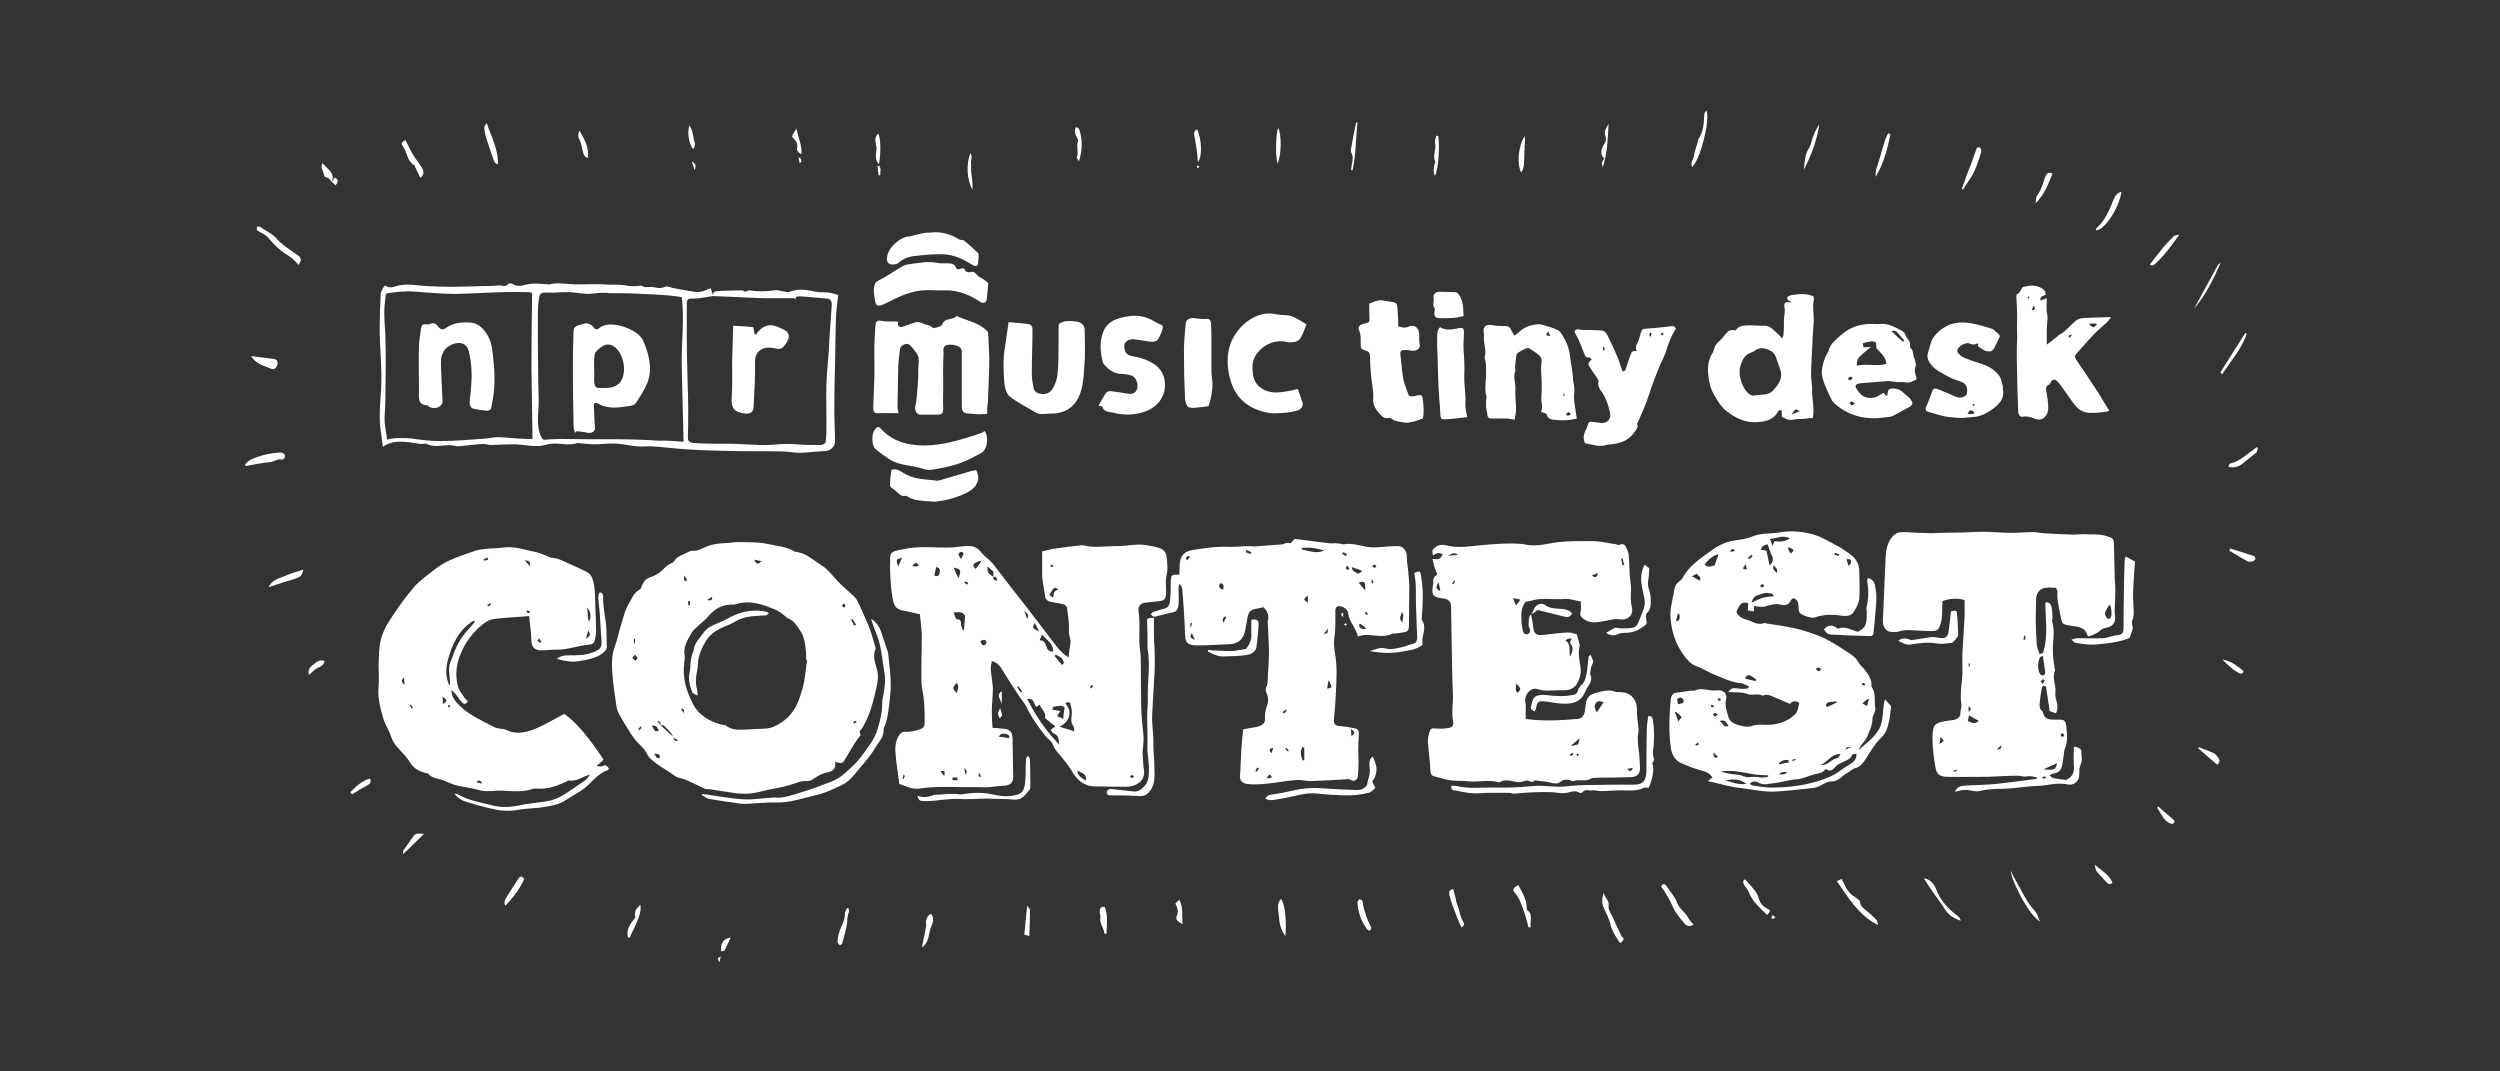 <?xml version="1.0" encoding="utf-8"?>
<!-- Generator: Adobe Illustrator 19.1.0, SVG Export Plug-In . SVG Version: 6.00 Build 0)  -->
<svg version="1.1" id="Layer_1" xmlns="http://www.w3.org/2000/svg" xmlns:xlink="http://www.w3.org/1999/xlink" x="0px" y="0px"
	 viewBox="100 50 700 300" style="enable-background:new 100 50 700 300;" xml:space="preserve">
<rect x="100" y="50" width="700" height="300" fill="#333333" stroke="none"/>
<style type="text/css">
	.st0{fill:#FFFFFF;}
</style>
<g>
	<g>
		<path class="st0" d="M299.7,132.9c-0.2-1,0.3-1.3,1.2-1.4c2.3-0.1,4.6-0.2,6.9-0.2c0.3,0,0.7,0.4,0.8,0.4c0.6-0.2,1.1-0.5,1.5-0.4
			c2.2,0.4,4.4,0.3,6.6,0c1.3-0.2,2.6,0.4,3.9,0.5c0.2,0,0.3,0,0.5-0.1c2.5-1,4.9-0.5,7.4,0c1.1,0.2,2.3,0.1,3.4,0.2
			c0.9,0.1,1.8,0.4,2.8,0.7c-0.2,1.9-0.5,3.8-0.6,5.7c-0.2,4.7-0.2,9.4-0.3,14.2c-0.1,4-0.2,8-0.2,12c0,3,0.2,6.1,0.2,9.1
			c0,1.4-1.2,2.6-2.7,2.7c-2.4,0.1-4.7,0.4-7.1,0.5c-1.6,0-3.3-0.4-4.9-0.4c-4.5-0.1-9.1,0-13.6-0.1s-9-0.2-13.4-0.5
			c-3.1-0.2-6.1-0.6-9.2-0.8c-1.5-0.1-3,0.1-4.4,0c-2.1-0.2-4.1-0.7-6.2-0.8c-2-0.1-3.9,0.2-5.9,0.2c-1.4,0-2.8-0.2-4.2-0.3
			c-0.1,0-0.3-0.1-0.4-0.1c-2.9,1.1-5.9-0.4-8.8,0.5c-2.9,0.9-5.9,0-8.8-0.1c-2.2,0-4.4,0.1-6.6,0.2c-0.8,0-1.6-0.3-2.3-0.3
			c-2.1,0.1-4.2,0.4-6.3,0.6c-0.5,0.1-1.1,0.1-1.7-0.1c-2.6-0.6-5.2,0.8-7.8-0.5c-0.5-0.2-1.2,0.1-1.8,0c-1.5-0.2-3-0.5-4.5-0.6
			c-2-0.1-4,0-6,1.4c-0.2-1.4-0.3-2.6-0.5-3.8c-0.9-5.1,0.1-10.3,0.1-15.4c0-4.3-0.4-8.6-0.5-12.9c0-3.6,0.1-7.1,0.3-10.7
			c0-0.6,0.5-1.3,0.8-1.9c0.1-0.2,0.6-0.5,0.6-0.4c1.3,1,2.6,0.1,3.7-0.1c2.6-0.5,5.1,0,7.7,0.2c2.2,0.1,4.5,0.2,6.7,0.2
			c3,0,5.9-0.1,8.9-0.2c1.6,0,3.1,0,4.7-0.2c0.9-0.1,1.8,0.7,2.6-0.4c0.2-0.2,0.9-0.2,1.2,0c1.7,1.1,3.3,0.2,4.9,0
			c1.6-0.2,3.3,0,5,0.1c0.2,0,0.4,0.1,0.6,0c2.3-0.6,4.6,0,6.9,0c3.1,0.1,6.1-0.2,9.2,0.1c1.7,0.1,3.4-0.1,4.9,0.2s2.9,0.3,4.3,0.1
			c0.4-0.1,0.9,0.4,1.4,0.4c0.8,0,1.6-0.1,2.4,0c1.1,0.3,2,0.4,3.1-0.1c0.5-0.3,1.4,0.1,2.1,0.3c1.5,0.3,2.9,0.6,4.4,0.8
			c1.1,0.2,2.3,0.5,3.4,0.3c1-0.1,1.9-0.7,2.9-1C299.4,131.8,299.5,132.3,299.7,132.9c-1.8,0.2-3.6,0.7-5.4,0.7c-1.7,0-2,0-2,1.8
			c0,2.9,0,5.8,0,8.8c0,3.9,0.1,7.9,0.2,11.8c0.1,2.8,0.2,5.7,0.2,8.5c0,2.7,0,5.4-0.1,8c0,1,0.5,1.4,1.4,1.5
			c1.2,0.1,2.4,0.2,3.6,0.2c3,0.1,5.9,0,8.9,0.1c2.8,0.1,5.7,0.4,8.5,0.3c2.6-0.1,5.2-0.5,7.8-0.2c2.3,0.2,4.7,0.2,7.1,0.2
			c0.5,0,1.3-0.5,1.3-0.9c0.2-1.9,0.2-3.7,0.2-5.6c0-3.6-0.1-7.1,0-10.7c0.1-3.2,0.5-6.4,0.7-9.6c0.1-2.2,0.2-4.5,0.4-6.7
			c0.1-2,0.3-3.9,0.4-5.9c0-0.9-0.4-1.5-1.3-1.6c-1.2-0.1-2.4-0.2-3.6-0.3c-1.3-0.1-2.7-0.3-4-0.3c-0.6,0-1.5-0.1-1.2,1.1
			c-0.2-0.3-0.3-0.6-0.3-0.6c-2.7,0-5.2,0-7.7,0c-2.7,0-5.3-0.2-8-0.3C304.4,133.1,302,133,299.7,132.9z M249,132
			c-0.2,0-0.7-0.2-1.2-0.2c-2.2,0-4.4-0.1-6.6,0c-4.6,0.1-9.1,0.4-13.7,0.5c-2.7,0-5.4-0.2-8.1-0.4c-1.9-0.1-3.9-0.4-5.8-0.3
			c-1.7,0-3.4,0.3-5.1,0.5c-0.2,0-0.5,0.3-0.5,0.5c-0.2,1.7-0.4,3.3-0.4,5c0,2.1,0.2,4.1,0.3,6.2c0.1,2.9,0.1,5.9,0.1,8.8
			c0,3.3-0.1,6.6-0.1,9.9c0,1.9-0.3,3.7-0.2,5.6c0.1,1.7,0.5,3.3,0.7,5c1.9-0.6,5.2-0.5,7-0.3c2.6,0.4,5.3,0.7,7.9,0.7
			c4.2,0,8.5-0.4,12.7-0.7c1.2-0.1,2.4-0.4,3.5-0.4c2.5,0.1,5,0.4,7.6,0.5c0.7,0,1.4,0,2,0c-0.1-6.9-0.2-13.7-0.3-20.5
			C248.8,145.8,248.9,139,249,132z M291.4,173.7c-0.2-7-0.3-13.8-0.5-20.5s0.8-13.5,0-20c-1.5-0.2-2.6-0.4-3.8-0.5
			c-3.1-0.2-6.2-0.4-9.3-0.5c-1.4-0.1-2.8-0.1-4.2-0.1c-0.8,0-1.6,0-2.4,0c-1,0-1.9-0.2-2.9-0.1c-1.3,0-2.6,0.3-3.9,0.3
			c-1.6-0.1-3.3-0.4-4.9-0.5c-2.2-0.1-4.5,0.3-6.7,0.1c-1.5-0.1-1.8,0.7-1.9,1.8c-0.2,1.3-0.3,2.6-0.3,3.9c0,6.2,0,12.3,0.1,18.5
			c0,2.5,0.2,5,0.1,7.5c-0.1,2.9-0.6,5.8,0.7,8.7c0.4,0.8,0.6,0.9,1.3,0.8c1.4-0.1,2.9-0.2,4.3-0.2c2.6,0,5.3,0.1,7.9,0.1
			c2.4,0,4.9,0,7.3,0c2,0,4.1,0,6.1,0.1c1.9,0.1,3.9,0.1,5.8,0.3C286.6,173.3,288.8,173.5,291.4,173.7z"/>
		<path class="st0" d="M376.4,165.9c-0.8,0-1.5,0.1-2.2,0.1c-1,0-2-0.2-2.9-0.2c-1.5,0-2-0.6-2-2.1c0-5.1,0-10.2,0-15.2
			c0-1.2-0.9-1.6-1.8-1.8c-0.7-0.2-1.6-0.3-2.3-0.1c-1.4,0.3-1,1.7-1,2.4c-0.2,3.4-0.1,6.7-0.1,10.1c0,1.6-0.1,3.3,0,4.9
			c0,1.8-0.2,2.1-2,2.1c-1.5,0-3,0-4.5,0c-0.9,0-1.6-1.3-1.3-2.4c0.2-0.8,0.3-1.7,0.4-2.6c0.2-2.5,0.5-5.1,0.4-7.6
			c0-1.6,0.6-3.4-0.6-4.8c-0.6-0.8-1.2-1.6-1.9-2.2c-0.8-0.6-2.5,0.2-2.6,1.2c-0.2,1.8-0.5,3.6-0.5,5.4c-0.1,3.6-0.1,7.2-0.2,10.8
			c0,0.7,0.2,1.3,0.3,1.8c-1.7,0-3.6-0.1-5.5,0c-1.4,0.1-1.6-0.5-1.6-1.6c0.1-2.6,0.2-5.3,0.3-7.9c0.1-2.7,0-5.4,0-8.1
			c0-2.3,0.2-4.6,0.3-6.8c0.1-1.5,0.6-1.7,2.1-1.4c1.1,0.2,2.3,0.1,3.5,0.1c0.3,0,0.5,0.1,0.8,0.1c-0.3,1.1,0.3,1.7,1.2,1.4
			c1.3-0.4,2.6-1,3.9-1.3c0.4-0.1,1,0.1,1.4,0.2c0.3,0.1,0.6,0.3,0.9,0.4c0.8,0.2,1.6,0.3,2.3,1c0.2,0.2,1.1-0.1,1.7-0.3
			c0.4-0.1,0.9-0.5,1-0.8c0.7-1.8,2.8-1,3.8-2.1c0.1-0.1,0.3-0.1,0.4,0c2.7,1.2,5.8,1.7,8.1,3.9c0.3,0.2,0.5,0.6,0.5,1
			c0.1,2.2,0.2,4.4,0.3,6.6c0,1.8,0,3.5-0.1,5.3c-0.1,2.5-0.2,4.9-0.3,7.4C376.4,163.6,376.4,164.6,376.4,165.9z"/>
		<path class="st0" d="M382.4,140.2c2.1,0.2,4,0.3,5.8,0.6c0.4,0.1,0.9,0.7,0.9,1.1c0,4.3-0.2,8.6-0.2,12.9c0,1.3,0.3,2.6,0.5,3.8
			c0.2,1.1,1.1,1.6,2.2,1.7c1.3,0.2,2.5-0.4,3.1-1.4c0.7-1.2,1.3-2.7,1.4-4.1c0.3-2.8,0.3-5.7,0.3-8.6c0-1.4,0-2.8,0-4.2
			c0-0.5,0-1.3,0.2-1.4c0.7-0.4,1.5-0.7,2.3-0.7c0.9-0.1,1.9,0.1,2.8,0.2c1.3,0.2,2,1.2,2,2.3c0.1,3.5,0.2,7-0.1,10.4
			c-0.2,2.7-0.3,5.4-1.4,8c-1.5,3.5-4.4,5.1-8.2,5c-1.4,0-2.8,0.5-4.2-0.4c-2.4-1.5-5-2.7-7.2-4.5c-0.9-0.8-1.3-2.6-1.4-3.9
			c-0.2-2.6-0.3-5.2-0.1-7.7C381.5,146.3,382,143.3,382.4,140.2z"/>
		<path class="st0" d="M465.8,140.8c-0.6,1.5-1,3.1-2,4.3c-0.6,0.7-2.3,0.9-3.3,0.7c-2.9-0.8-6,0.3-8,2.5c-1.8,1.9-2,4-1.7,6.3
			c0.3,2.9,2.3,4.7,5.2,5.2c2.1,0.3,4.1-0.2,6.2-0.6c0.4-0.1,0.7-0.2,1.2-0.3c0.4,1.3,0.9,2.6,1.3,3.8c0.3,1-0.4,2-1.6,2.3
			c-1.7,0.5-3.4,0.6-5.2,0.7c-2.4,0.2-4.6-0.4-6.7-1.3c-2.8-1.3-4.9-3.4-6.1-6.3c-0.6-1.5-1-3.1-1.2-4.6c-0.4-3.1-0.1-6.3,1.5-9.1
			c2.5-4.5,7.4-7.5,12-6.4c1.3,0.3,2.8,0.1,4.1,0.5C463,139,464.2,139.9,465.8,140.8z"/>
		<path class="st0" d="M407.6,163.6c0.7-1.3,1.3-2.4,2-3.5c0.2-0.3,0.8-0.6,1.2-0.6c1.6,0.2,3.2,0.4,4.8,0.7
			c1.5,0.3,2.5-0.2,2.8-1.4c0.4-1.5-0.4-3.3-1.7-3.7c-0.8-0.2-1.7-0.4-2.6-0.4c-2.2,0-3.7-1.2-5-2.7c-0.1-0.1-0.2-0.3-0.3-0.5
			c-0.6-2.4-0.9-4.8-0.3-7.3c1-4.3,4.2-5.2,7.9-5.7c2.4-0.3,4.6,0.2,6.7,1.4l0.1,0.1c0.8,0.5,2.4,1,2.4,1.4
			c-0.1,1.3-0.7,2.5-1.4,3.7c-0.2,0.4-1.1,0.6-1.6,0.6c-1.8-0.1-3.5-0.6-5.2-0.7c-1.5-0.1-2.6,0.8-2.6,1.8c0,1.4,0.4,2.6,2.1,2.9
			c1.8,0.3,3.7,0.8,5.3,1.7c2.4,1.2,3.9,3.2,4,6.1c0.1,3.7-2.2,6.6-5.8,7.8c-3,1-5.9,1-8.9,0.2c-0.9-0.2-2.3-0.1-2.8-1.5
			C408.8,163.8,408.3,163.8,407.6,163.6z"/>
		<path class="st0" d="M376.7,129.2c-0.1,1.4-0.2,2.9-0.4,4.5c-0.1,1-0.9,1.4-1.7,0.9c-3-2-6.3-3.4-10-3.3c-2.1,0.1-4.1-0.2-6.2,0
			c-2.7,0.2-5.2,1.1-7.7,2.3c-1.2,0.6-2.3,1.2-3.5,1.7c-1.4,0.6-2,0.3-2.2-1.2c-0.2-1.1-0.4-2.2-0.3-3.4c0.1-0.8,0.2-1.6,1.2-2.1
			c2.4-1.2,4.6-2.8,6.9-4.1c0.7-0.4,1.5-0.5,2.3-0.6c2.4-0.3,4.8-0.8,7.2-0.3c1.3,0.3,2.7,0,4,0.2c0.4,0,1.1,0.4,1.2,0.8
			c0.3,0.9,0.8,0.9,1.4,0.7c0.5-0.2,1-0.5,1.3,0.4c0.1,0.3,1,0.7,1.4,0.5c1.5-0.5,1.8,1,2.7,1.4C375.3,128,375.8,128.6,376.7,129.2z
			"/>
		<path class="st0" d="M375.7,170.7c1.2,1.6,0.8,5.2-0.9,6.1c-2,1.1-4.1,2.2-6.3,3c-2.4,0.8-4.9,1.3-7.5,1.7c-0.9,0.2-1.9,0-2.8-0.3
			c-3-1-6.3-0.8-9-2.5c-1.4-0.9-2.8-1.9-4.1-3c-1.1-1-1.1-4.4-0.1-5.5c0.5-0.6,0.9-1,1.7-0.1c2.3,2.5,5.2,3.9,8.7,4.4
			c5,0.7,9.8-0.3,14.5-1.7c1.5-0.4,2.9-0.9,4.4-1.4C374.8,171.3,375.2,171,375.7,170.7z"/>
		<path class="st0" d="M438.4,163.7c-0.9,0.1-1.5,0.3-2.1,0.3c-1.2,0.1-2.5,0.4-3.5,0c-0.6-0.2-0.9-1.6-1-2.5
			c-0.2-4.4-0.3-8.8-0.3-13.3c0-2.6,0.3-5.1,0.5-7.7c0.1-1,1.1-1.6,2.5-1.4c1,0.1,2.1,0.3,3.2,0.2c1-0.1,1.3,0.4,1.4,1.3
			c0,1.3,0.1,2.6,0.1,3.9c0,3.1,0,6.1,0,9.2c0,1.2,0.2,2.3,0.3,3.5C439.5,159.5,439.1,161.7,438.4,163.7z"/>
		<path class="st0" d="M362.2,190.5c-1.9-0.1-3.8-0.2-5.6-0.5c-0.7-0.1-1.4-0.4-2.1-0.7c-0.3-0.1-0.5-0.5-0.7-0.5
			c-1.8,0.5-2.4-1.1-3.6-1.8c-0.4-0.3-1-0.7-1-1.1c0-1.4,0.2-2.9,0.4-4.3c0-0.1,1-0.3,1.5-0.1c0.9,0.3,1.7,0.8,2.5,1.3
			c2.8,1.5,5.8,1.4,8.8,1.8c0.3,0,0.6-0.1,1-0.2c2.8-0.8,5.7-1.7,8.5-2.5c0.5-0.1,1.5-0.3,1.5-0.2c0.3,0.8,0.6,1.7,0.5,2.4
			c-0.3,1.9-1.5,3-3.3,3.9c-2.2,1.1-4.5,1.8-6.8,2.2c-0.5,0.1-1,0.1-1.5,0.2C362.2,190.5,362.2,190.5,362.2,190.5z"/>
		<path class="st0" d="M374,121.5c0,0.7,0,1.1-0.1,1.6s0,1.1-0.3,1.3c-0.3,0.2-0.9,0-1.3-0.2c-2.5-1.6-5.2-2.9-8.2-3
			c-2.7-0.1-5.5,0.2-8.2,0.5c-1.5,0.2-3,0.7-4.2,1.8c-0.5,0.5-1.7,0.7-2.4,0.5c-1.1-0.4-1.1-1.5-0.8-2.6c0.5-2.3,3.7-5.1,6-5.2
			c0.7,0,1.4-0.4,2.2-0.5c0.8-0.2,1.5-0.4,2.3-0.5c0.6-0.1,1.2,0,1.7-0.1c2.8-0.3,5.4,0.4,7.8,1.9c0.4,0.3,1.2,0.1,1.5,0.4
			c1.3,1.1,2.6,2.2,3.8,3.4C374.1,120.9,374,121.4,374,121.5z"/>
		<path class="st0" d="M305.3,141.2c2,0.1,3.8,0.2,5.6,0.4c0.2,0.8,0.3,1.4,0.4,2c0.1,0,0.3,0,0.4,0.1c0.1-0.2,0.2-0.3,0.3-0.5
			c1.7-2.2,3.7-2.7,6.2-1.5c0.1,0.1,0.2,0.1,0.4,0.2c2.7,1,2.9,2.5,1.1,4.8c-0.9,1.2-1.6,1.1-2.9,0.8c-2.6-0.6-5.5,0.3-5.4,3.9
			c0.1,4.2-0.2,8.3-0.4,12.5c-0.1,1.8-1.2,2.1-3,1.8c-3-0.5-3.3-2.1-3.1-4.7c0.2-3.3,0.1-6.7,0.1-10.1
			C305.1,147.8,305.2,144.6,305.3,141.2z"/>
		<path class="st0" d="M217.3,158.6c0-3.8-0.1-7.6,0-11.4c0-1.8,0.4-3.5,0.6-5.3c0.1-0.8,0.5-1.2,1.3-1.1c0.3,0,0.7,0.1,1,0
			c1.3-0.7,2-0.1,2.7,0.9c0.7,0.9,1.6,0.4,2.2,0c2-1.4,4.2-1.5,6.4-1.4c2.5,0.1,4,1.8,5.2,3.9c1.2,2.2,1.2,4.7,1.5,7.1
			c0.3,2.3,0.3,4.7,0.2,7c-0.1,2-0.5,4.1-0.9,6.1c-0.1,0.3-0.7,0.6-1.1,0.6c-1.4-0.1-2.7-0.3-4-0.6c-0.4-0.1-0.9-0.9-0.9-1.3
			c0-1.5,0.3-3,0.4-4.5c0.3-3.4,0.2-6.7-0.6-10.1c-0.7-3.1-3.6-2.8-5.4-1.7c-2.7,1.6-2.5,4.1-2.4,6.5c0.1,3,0.3,6,0.4,9
			c0.1,1.6-2.1,2.5-3.7,1.6c-0.2-0.1-0.3-0.3-0.4-0.4c-3.2-0.1-2.4-2.5-2.5-4.4C217.3,158.8,217.3,158.7,217.3,158.6L217.3,158.6z"
			/>
		<path class="st0" d="M261,171.2c-0.1-0.6-0.4-1.2-0.4-1.8c-0.1-5.7-0.2-11.4-0.2-17c0-3.2,0.1-6.4,0.2-9.7c0.1-1.9,2-1.6,3.1-2.1
			c0.6-0.3,2,0.3,2.4,0.9c0.6,1,1.2,0.8,1.8,0.3c2.7-2.4,10.7,0.2,12.2,3.6c1.6,3.8,2.7,7.7,1.2,11.7c-0.8,2-2,3.8-3.2,5.7
			c-0.3,0.4-0.9,0.7-1.4,0.8c-3.1,0.5-6.3,1.1-9.3-0.6c-0.7-0.4-1.2-0.2-1.1,0.7c0.1,2,0.1,4,0.3,6c0.1,1.2-1.1,1.8-2.5,1.4
			c-0.8-0.2-1.7-0.2-2.6-0.4C261.3,171,261.1,171.1,261,171.2z M266.4,155c-0.3,4.4,0.7,3.6,3.7,3.6c1.6,0,3.2-0.8,3.9-2.1
			c1.6-3,0.4-7.8-2.1-9.5c-1.2-0.8-2.3-0.6-3.3,0c-0.9,0.6-2,1.5-2.1,2.3C266.2,151.2,266.4,153.1,266.4,155z"/>
	</g>
	<g>
		<path class="st0" d="M607.8,133c0,0.3,0.1,0.5,0.1,0.7c-0.5,2.3,0.1,4.6-0.1,7c-0.2,2.3-0.3,4.6-0.4,6.9c-0.1,2.4-0.3,4.9-0.3,7.3
			c0,1.6,0.4,3.2,0.3,4.8c0,2.4,0.7,4.7,0.2,7.3c-1,0.1-1.9,0.2-2.9,0.3c-0.6,0-1.3,0-1.9,0.1c-1.8,0.3-2,0.3-3.9-0.7
			c0-0.6,0-1.2,0-1.7c-0.6-0.4-0.9,0-1.1,0.3c-1.3,2.4-3.7,2.8-6,2.9c-3.2,0.2-5.9-1.2-8.4-3.1c-1.6-1.3-2.5-2.9-3.5-4.6
			c-1-1.8-1.4-3.7-1.6-5.6c-0.2-2,0-4.1,1.1-5.9c0.3-0.4,0.4-0.9,0.6-1.4c0.2-0.8,0.6-1.4,1.2-1.9c0.8-0.6,1.3-1.4,2-2.2
			c0.9-1.1,1.3-1.2,2.8-1c0.7-1.1,1.8-1.4,3.2-1.4c1.7-0.1,3.3,0.2,4.9,0.1c1.7,0,2.6,1.4,3.7,2.3c0.4,0.3,0.7,0.7,1.2,1.3
			c0.2-0.6,0.4-0.9,0.4-1.2c0.1-1.3,0.1-2.6,0.1-3.9c0-0.7,0.1-1.4,0.2-2.1c0-0.4,0.1-0.7,0-1.1c-0.3-1.8,0-2.1,1.8-1.8
			c0-0.1,0-0.2,0-0.2c-0.6-0.3-1.3-0.5-1-1.3c0.1-0.3,0.9-0.6,1.4-0.6C603.9,132.3,605.8,132.1,607.8,133z M591.5,160.7
			c2.1-0.3,3.7,0,4.9-1.3c1.5-1.7,2.9-3.3,2.1-5.8c-0.4-1.2-0.8-2.4-1.2-3.5c-0.4-1.2-1.3-1.9-2.4-2.3c-1.1-0.4-2.3-0.5-3.4,0.3
			c-0.4,0.3-0.9,0.5-1.4,0.7c-1.2,0.5-1.9,1.3-2.4,2.6c-1.1,2.5-0.6,4.7,0.5,7C589.1,159.9,590.2,161.1,591.5,160.7z M601.6,166.1
			c0.9-0.4,1.6-0.7,2.3-1C602.8,164.4,602.7,164.4,601.6,166.1z"/>
		<path class="st0" d="M690.6,165c-0.4,0.2-0.7,0.3-1,0.3c-1.1,0.1-2.2,0.3-3.2,0.3c-1.9,0.1-3.8-0.2-5.1-1.8
			c-1.2-1.4-2.2-3-3.3-4.5c-0.6-0.8-1.1-1.6-1.8-2.4c-0.8-0.9-1.6-0.8-2.1,0.3c-0.1,0.1-0.1,0.4-0.2,0.4c-1.4,0.5-1,1.5-0.8,2.6
			c0.2,1.3,0.4,2.7,0.4,4c0.1,2-1.5,3.9-3.6,3.1c-1.1-0.4-2.3-0.9-3.6-0.6c-0.5,0.1-1-0.3-1.1-0.9c-0.1-0.2-0.1-0.4-0.1-0.6
			c-0.1-1.8-0.1-3.6-0.2-5.4c-0.1-3.1-0.1-6.1-0.2-9.2c0-1.1,0-2.2,0-3.3c0-1.2,0.2-2.5,0.1-3.7c-0.1-1.6,0-3.2,0-4.8
			c0-1.8-0.1-3.6-0.2-5.4c0-0.3,0-1,0.1-1c1.2-0.3,1.1-2,2-2.1c1.7-0.4,3.5-0.6,5.1,0.5c0.6,0.4,1,0.8,1,1.7
			c-0.5,0.4-1.6,0.3-1.5,1.6c0.6-0.2,1.1-0.3,1.8-0.6c0,1.5-0.2,3,0.1,4.3c0.3,1.5-0.1,2.9-0.1,4.3c0,1.4,0,2.9,0,4.4
			c1.1-0.8,2.1-1.6,3.2-2.5c0.1-0.1,0.1-0.2,0.2-0.2c1.8-0.9,3-2.5,4.5-3.8c0.5-0.5,1.4-0.9,2.1-0.9c2.5-0.2,5-0.2,8-0.3
			c-0.5,0.7-0.8,1.1-1.1,1.4c-0.9,0.8-1.8,1.6-2.7,2.4c-0.8,0.8-1.6,1.6-2.4,2.5c-1.1,1.2-2.1,2.4-3.2,3.6c-0.8,0.9-0.9,1.1-0.3,2.1
			c0.9,1.4,1.8,2.7,2.7,4c1.2,1.9,2.5,3.7,3.7,5.6C688.7,162,689.6,163.4,690.6,165z M685.2,140.6c-0.1,0.1-0.1,0.2-0.2,0.3
			c0.4,0.3,0.8,0.7,1.2,0.7c0.3,0,0.6-0.5,0.9-0.7c-0.1-0.1-0.1-0.2-0.2-0.3C686.4,140.6,685.8,140.6,685.2,140.6z M668.9,136.9
			c1.2-0.2,1-0.7,0.4-1.3C669.2,136,669.1,136.4,668.9,136.9z M680.2,143.7c-0.8,0.1-0.8,0.1-1,0.5c0,0.1,0.1,0.2,0.2,0.4
			C679.7,144.4,679.9,144.1,680.2,143.7z M668,133.6c0.1-0.1,0.2-0.2,0.2-0.4L668,133c-0.1,0.1-0.2,0.2-0.3,0.3
			C667.8,133.4,667.8,133.5,668,133.6z"/>
		<path class="st0" d="M524,144c0.5-0.4,0.9-0.6,1.2-0.9c1.5-1.5,3.3-2.1,5.3-2.3c1.2-0.1,2.4,0.5,3.6,0.8c0.7,0.2,1.4,0.5,2,0.8
			c0.3,0.1,0.5,0.3,0.7,0.5c1.5,2,2.5,4.2,2.8,6.8c0.2,1.9,0.7,3.9,0.8,5.8c0,1.5,0.6,2.8,0.4,4.4c-0.3,1.7,0.2,3.6,0.4,5.4
			c0.1,0.6,0.2,1.2,0.3,1.9c-2,0.5-3.8,0.6-5.7,0.4c-1.2-0.1-2.4-0.1-2.8-1.7c0-0.1-0.4-0.2-0.7-0.3c-0.2-0.1-0.5-0.2-0.8-0.3
			c0.3-0.8,0.4-1.5,0.2-2.3c-0.3-1.4,0-2.9,0-4.4c0-1.6-0.1-3.2-0.2-4.8c0-0.7,0-1.3,0.1-2c0.1-0.8,0.1-1.6-0.5-2.2
			c-0.9-0.8-2-1.5-3-2.1c-0.2-0.1-0.6,0-0.9,0.1c-0.7,0.3-1.3,0.6-1.9,1c-0.3,0.2-0.7,0.5-0.7,0.9c-0.2,1.1-0.3,2.3-0.4,3.4
			c0,0.3,0.2,0.7,0.1,0.9c-0.7,1.7,0.1,3.5,0,5.2c-0.1,2,0.2,3.9,0.2,5.9c0,0.8-0.3,1.6-0.4,2.6c-0.6-0.1-1.3-0.2-1.9-0.3
			c-1.4,0-2.7,0-4.1,0c-1.4,0-1.6-0.2-1.7-1.6c-0.1-0.5-0.2-1-0.3-1.5c0-0.7,0-1.3,0-2c0-0.4,0.2-0.7,0.1-1.1
			c-0.6-2.1-0.1-4.1-0.1-6.2c0-1.4,0.1-2.8-0.3-4.2c-0.1-0.2-0.1-0.4-0.1-0.6c0.6-2-0.4-4-0.2-6c0.1-0.4-0.1-0.8-0.1-1.2
			c-0.1-1.4,0.8-2,2.1-1.8c1,0.2,2,0.3,3,0.3c1.9-0.1,2.1,0,2.9,1.6C523.6,143.2,523.7,143.5,524,144z M539.9,166
			c-0.3-0.3-0.5-0.6-0.6-0.6c-0.3,0.1-0.6,0.3-0.8,0.4c0.1,0.2,0.3,0.6,0.4,0.6C539.2,166.4,539.5,166.2,539.9,166z M533.5,142.8
			c-0.4,0.6-0.8,0.8-0.2,1.2c0.2,0.1,0.4,0,0.8,0C533.9,143.6,533.7,143.3,533.5,142.8z M537.8,160.9c0.1,0,0.2,0,0.3-0.1
			c-0.1-0.2-0.1-0.5-0.2-0.7c-0.1,0-0.3,0.1-0.2,0.1C537.7,160.4,537.8,160.6,537.8,160.9z"/>
		<path class="st0" d="M627.4,160c0.3,0.3,0.5,0.6,0.8,0.9c0.1-0.2,0.3-0.3,0.3-0.4c0.1-1.5,0.4-1.8,1.9-1.7c1,0.1,1.8,0.4,2.5,1.1
			c0.9,1,2.3,1.5,2.6,3.1c-0.2,0.2-0.3,0.6-0.6,0.8c-1.6,0.9-3.3,1.8-5,2.7c-0.2,0.1-0.4,0.1-0.6,0.2c-1.2,0.1-2.5,0.3-3.7,0.4
			c-4.5,0.2-8.6-1.1-12-4.2c-0.2-0.2-0.4-0.5-0.6-0.7c-1.1-2.2-2.2-4.4-2.8-6.8c-0.1-0.5-0.1-1-0.1-1.5c0.2-1.8,0.7-3.6,1.6-5.1
			c0.1-0.2,0.3-0.4,0.3-0.5c0.4-2,2-3.1,3.4-4.4c2.6-2.4,5.7-3.3,9.1-3.2c0.6,0,1.3,0.1,1.9,0c2.3-0.2,4.2,0.9,6.1,1.9
			c0.4,0.2,0.9,0.7,1,1.1c0.3,1.1,1.6,1.8,1.3,3.2c0,0.2,0.1,0.4,0.2,0.6c0.9,0.7,0.5,1.9,1,2.8c0.2,0.4,0.3,1,0.4,1.5
			c0,0.1,0.2,0.3,0.1,0.4c-0.6,1.2-0.3,2.4,0.1,3.6c0.1,0.2-0.1,0.6-0.3,0.6c-0.8,0.3-1.5,0.9-2.5,0.7c-0.8-0.2-1.6-0.1-2.5-0.1
			c-0.9-0.1-1.9-0.3-2.8-0.3c-1.7,0.1-3.3,0.3-5,0.4c-0.8,0.1-1.7,0.1-2.5,0.2c-0.4,0.1-0.9,0.1-1.2,0.4c-0.5,0.5-0.1,1,0.2,1.4
			c1.3,2,2.5,2.6,4.9,2.2C625.9,161,626.5,160.4,627.4,160z M623.9,147.1c-4,3.3-4,3.3-4,5.3c2.7-0.7,5.5,0.3,8.3-0.5
			c-0.2-2.2-1.8-3.2-2.8-4.4c-0.1-0.7,0-1.4-0.2-1.6c-0.3-0.3-1-0.4-1.4-0.3c-0.7,0.1-1.5,0.3-2.2,0.5c0.1,1.2,0.1,1.2,1,1.1
			C623,147.2,623.4,147.2,623.9,147.1z M632.8,145.7c0.1-0.1,0.2-0.2,0.4-0.4c-0.5-0.5-1-1.1-1.5-1.7c-0.5-0.6-0.9-1.2-2.1-0.9
			C630.8,143.9,631.8,144.8,632.8,145.7z M619.4,162.9c-0.5-0.2-0.8-0.4-1.1-0.5c-0.1,0-0.4,0.4-0.3,0.6c0.1,0.2,0.4,0.5,0.6,0.5
			S619,163.2,619.4,162.9z M618.7,155.7c-0.4-0.2-0.8-0.4-1.1,0.1c-0.1,0.1-0.1,0.5,0,0.5c0.5,0.4,0.8,0,1.1-0.4
			C618.7,155.9,618.7,155.8,618.7,155.7z"/>
		<path class="st0" d="M555,153.8c0.2-0.5,0.4-0.9,0.5-1.4c0.4-1.1,0.7-2.2,1.1-3.2c0.4-0.9,0.4-0.9,1.7-0.9
			c-0.4-0.7-0.3-1.4,0.1-2.1c0.5-0.9,0.7-1.9,1-2.9c0.4-1.2,0.5-1.2,1.8-1.3c2.1-0.1,4.2-0.4,6.3-0.6c0.6-0.1,1.3-0.3,1.7,0.5
			c0,0.1,0,0.3-0.1,0.4c-1.3,2-2,4.1-2.7,6.3c-0.4,1.2-1,2.3-1.5,3.4c-0.4,0.9-0.7,1.8-1.1,2.7c-0.4,1.2-0.9,2.3-1.3,3.5
			c-0.5,1.5-1,2.9-1.5,4.4c-0.7,1.8-1.5,3.6-2.3,5.4c-0.1,0.2-0.3,0.5-0.3,0.7c0.4,1.1-0.4,1.7-0.9,2.5c-1.8,2.5-4.3,3-7.1,3.3
			c-0.1,0-0.2,0-0.3,0c-2.2,0.8-4.2,0-6.3-0.4c-0.6-1.3-0.4-2.5,0.2-3.7c0.2-0.5,0.5-0.9,0.6-1.4c0.1-0.8,0.6-1,1.3-0.9
			s1.4,0.2,2.2,0.3c1.7,0.3,3.2-1,2.7-2.8c-0.5-2.3-1.2-4.5-2.7-6.4c-0.6-0.9-0.7-1.6-0.5-2.7c-0.9-1.4-1.8-2.7-2.6-3.9
			c-0.4-0.7-0.3-1.1,0.7-2c-0.3-0.2-0.6-0.6-0.8-0.5c-0.8,0.1-1.1-0.4-1.3-1c-0.5-1.3-1-2.7-1.6-4c-0.2-0.5-0.5-1-0.8-1.5
			c-0.5-0.7-0.4-1.3,0.5-1.4c0.6,0,1.1,0.2,1.7,0.2c1.5,0,3.1,0,4.6,0.1c1.1,0,1.7,0.5,2.2,1.6c1.1,2.2,2.1,4.4,3,6.6
			c0.2,0.6,0.4,1.3,0.6,1.9c0.2,0.5,0.4,1,0.6,1.5C554.7,153.8,554.9,153.8,555,153.8z M548.9,148.1c0.1,0,0.3,0,0.4-0.1
			c0-0.3-0.1-0.6-0.1-0.8c-0.1,0-0.3,0-0.4,0.1C548.8,147.6,548.8,147.8,548.9,148.1z M562.2,144.4c0.1-0.5,0.2-0.8,0.2-1.1
			c0-0.1-0.2-0.1-0.4-0.2c-0.1,0.3-0.2,0.5-0.2,0.8C561.9,144,562,144.1,562.2,144.4z M565.3,143c-0.1,0.3-0.2,0.5-0.2,0.6
			s0.2,0.3,0.3,0.3c0.2-0.1,0.4-0.2,0.4-0.3C565.8,143.4,565.6,143.3,565.3,143z"/>
		<path class="st0" d="M660,144.1c-0.6,1.2-1.1,2.4-1.7,3.5c-0.2,0.4-0.8,0.8-1.2,0.8c-1.3,0.1-2.2-0.7-3.2-1.4
			c-0.1-0.1,0-0.4,0-0.9c-0.9,0.4-1.6,0.5-2.4,0.1c-1-0.5-3.2,0.7-3.4,1.8c-0.1,0.3,0,0.7,0.2,0.9c0.4,0.4,0.8,0.8,1.3,1.1
			c1.4,0.6,2.9,1.2,4.4,1.6c2.3,0.7,4.5,1.7,5.9,3.8c0.5,0.8,0.6,1.8,0.9,2.8c0.1,0.2-0.1,0.4,0,0.6c0.6,3-1.2,4.6-3.4,6.1
			c-1.3,0.9-2.7,1.6-4.3,1.8c-0.8,0.1-1.5,0.1-2.3,0.2c-1.9,0.3-3.7,0-5.5-0.2s-3.4-0.9-5.1-1.3c-1.2-0.3-1.2-0.8-0.7-1.9
			c0.5-1.2,1-2.4,1.4-3.6c0.4-1.2,0.7-1.3,1.8-0.9c1.6,0.6,3.1,1.3,4.7,2c0.5,0.2,1.1,0.4,1.6,0.3c1.3-0.2,1.7-0.6,1.8-1.6
			c0.1-1.2-0.4-2.3-1.4-2.7c-1.2-0.5-2.5-0.8-3.6-1.4c-1.9-1.1-4-1.9-5.4-3.9c-0.7-1-0.9-1.9-0.5-3.1c0.3-0.9,0.5-1.9,0.8-2.8
			c0.2-0.5,0.4-1,0.7-1.4c2.1-2.7,4.8-4.2,8.3-4.1c2.9,0.1,5.5,1,8.2,1.8c0.3,0.1,0.6,0.5,0.9,0.8
			C659.3,143.1,659.6,143.5,660,144.1z M652.9,165.6c-0.9-1-1.3-1-2,0.2C651.7,166,652.3,166.1,652.9,165.6z M653,163.3
			c-0.2-0.1-0.4-0.2-0.4-0.2c-0.1,0-0.3,0.2-0.3,0.3s0.1,0.2,0.2,0.3C652.6,163.6,652.7,163.5,653,163.3z"/>
		<path class="st0" d="M498.4,167.2c-1,0.3-1.7,0.6-2.4,0.8c-0.9,0.2-2,0.5-2.9,0.3c-1.1-0.3-2.4-0.2-3.4-1
			c-0.2-0.2-0.5-0.4-0.7-0.3c-1.5,0.4-2.3-0.6-3-1.5c-0.9-1-1.6-2.3-1.5-3.7c0.2-2.6-0.6-5.2-0.7-7.8c-0.1-1.4-0.2-2.8-0.2-4.2
			c0-0.8-0.2-1.3-1.1-1.6c-1.5-0.5-1.5-0.6-1.5-2.1c0-1.2,0.1-2.5-0.5-3.7c-0.4-0.8,0.2-1.4,1.1-1.7c0.6-0.2,1.4-0.2,1.7-0.6
			c0.3-0.4,0.1-1.2,0.1-1.8c0-1.1,0-2.2,0-3.3c0.8-0.3,1.7-0.7,2.7-0.9c0.7-0.1,1.4,0.1,2.1,0.2c3.5,0.5,2.9,0.3,3.2,3.7
			c0.1,1.1,0.1,2.2,0.1,3.4c1.1,0.3,1.9,0.5,2.8,0.1c2.1-0.9,3,0.6,3.1,2.2c0,0.8-0.1,1.7,0.1,2.6c0.3,1.2-0.7,2-2,1.9
			c-0.7-0.1-1.4-0.2-2.2-0.2c-0.9,0-1.3,0.3-1.2,1.2c0.3,2.3,0.4,4.6,0.8,6.8c0.3,1.6,1,3.1,1.5,4.6c0.1,0.2,0.5,0.4,0.7,0.4
			c0.6,0,1.2-0.1,1.8-0.3c0.8-0.2,1.4-0.1,1.4,0.7C498.6,163.3,498.8,165.3,498.4,167.2z"/>
		<path class="st0" d="M510.8,166.8c-2,0.2-4,0.5-5.9,0.6c-1.4,0.1-1.5-0.1-1.6-1.4c-0.1-2.5-0.4-5-0.5-7.5
			c-0.2-3.9-0.2-7.7-0.4-11.6c0-1,0-2.1,0-3.1c0-0.8,0.2-1.5,0.8-2.2c1.7,1.1,3.5,0.6,5.2,0.3c1.2-0.2,1.5-0.1,1.5,1.2
			c0,1.7-0.2,3.3-0.1,5c0.2,2.3,0.3,4.6,0.2,6.9c-0.1,2.8,0.5,5.6,0.3,8.4C510.3,164.5,510.6,165.5,510.8,166.8z"/>
		<path class="st0" d="M509.8,138.5c-0.9,0.2-1.7,0.4-2.6,0.5c-1.2,0.1-2.5,0.1-3.8,0.1c-1.5,0-2-0.5-1.7-2c0-0.2,0.2-0.6,0-0.7
			c-0.7-1-0.1-2-0.3-3.1c-0.2-0.9,0.7-1.7,1.6-1.6c1.4,0,2.9,0.1,4.3,0.1c0.6,0,0.8,0.2,1.2,0.7
			C509.7,134.2,509.7,136.2,509.8,138.5z"/>
	</g>
	<g>
		<path class="st0" d="M183.6,124.2c-1.1-1.4-2.3-2.3-3.6-3.1c-1.8-1.1-3.3-2.7-4.7-4.3c-0.7-0.8-1.4-1.3-2.3-1.7
			c-0.3-0.2-0.7-0.4-1-0.6c-0.1-0.1-0.1-0.5-0.1-0.8c0-0.1,0.3-0.3,0.5-0.3s0.5,0.1,0.7,0.3c1.5,1.1,3.2,1.7,4.5,3.3
			c0.7,0.8,1.5,1.4,2.4,2.1c1.2,0.9,2.5,1.7,3.7,2.6C184.4,122.3,184.4,122.9,183.6,124.2z"/>
		<path class="st0" d="M625.8,309c-5.4-2.7-8.2-7.6-11.5-12.3c0.5-0.2,0.9-0.4,1.4-0.6c0.8,1.7,1.5,3.5,3,4.6c0.5,0.3,1,0.7,1.4,1
			c0.3,0.2,0.7,0.5,0.7,0.7c0.1,1.7,1.5,2.2,2.4,3.1c0.8,0.7,1.6,1.4,2.3,2.2C625.7,308,625.7,308.3,625.8,309z"/>
		<path class="st0" d="M565.1,298.2c0.6-1.1,1.2-0.6,1.6,0c1,1.5,2.3,2.9,2.9,4.6c0.7,1.8,2.3,2.6,3.1,4.2c0.4,0.7,1,1.3,1.5,1.9
			c-1.1,0.6-1.9,0.5-2.7-0.5c-1.1-1.4-2.4-2.8-3.1-4.5C567.5,301.9,566.4,300,565.1,298.2z"/>
		<path class="st0" d="M168.6,180c0.5-0.4,1-1,1.6-1.3c2.6-1.2,5.3-1.8,8.1-2c0.4,0,0.8,0.1,1.1,0.3c0.2,0.1,0.5,0.6,0.4,0.9
			c-0.1,0.3-0.5,0.8-0.7,0.8c-1.3-0.4-2.3,0.6-3.5,0.7c-2.3,0.2-4.5,0.7-6.8,1.1C168.8,180.3,168.7,180.1,168.6,180z"/>
		<path class="st0" d="M554.7,312.9c-0.8,1.3-1.1,1.4-1.6,0.4c-0.9-1.4-1.8-2.8-2.2-4.6c-0.4-1.6-1.2-3.1-1.9-4.6
			c-0.6-1.4-0.4-2.8,0.1-4.2c0,1.4,1.6,2.1,1.3,3.8c-0.1,1.1,0.8,2.3,1.3,3.4c0.6,1.5,1.3,2.9,2,4.3
			C553.9,312.1,554.3,312.4,554.7,312.9z"/>
		<path class="st0" d="M577.9,81c0.8,3.5-1.8,13.5-4.1,15.8c-0.6-1.2,0.3-2.1,0.5-3.1c0.2-1.5,0.8-2.9,1.2-4.4c0-0.1,0-0.3,0.1-0.4
			c1.4-2.1,1.5-4.5,1.6-6.9c0-0.2,0.1-0.4,0.2-0.6C577.5,81.3,577.6,81.2,577.9,81z"/>
		<path class="st0" d="M217.7,99.8c-0.5-1.1-1-2.1-1.5-3.1c-0.1-0.2-0.1-0.5-0.3-0.5c-1.9-1.1-1.9-3.5-3-5.1c-0.7-1-0.6-1.1,0.6-1.9
			c0.7,1.3,1.3,2.6,2,3.9c0.8,1.3,1.8,2.5,2.6,3.8C218.7,97.9,218.9,98.8,217.7,99.8z"/>
		<path class="st0" d="M239.4,96.1c-0.5-0.4-0.9-0.5-1-0.8c-0.8-2.3-1.6-4.5-2.3-6.8c-0.3-0.9-0.4-1.8-0.5-2.7
			c0-0.4,0.3-0.9,0.7-1.3C237.5,88.3,239.6,91.7,239.4,96.1z"/>
		<path class="st0" d="M649,307.8c-1.8-0.6-3.4-1.5-4.5-3.3c-0.9-1.5-2-2.9-3-4.3s-1.9-2.8-2.8-4.2c1.2-0.1,2.7,1.2,3.3,2.7
			c1.1,3,3,5.3,5.3,7.1C648,306.4,648.8,306.7,649,307.8z"/>
		<path class="st0" d="M649.3,102.9c0.5-1.5,1.1-2.9,1.6-4.4c0.8-2.1,1.6-4.1,2.3-6.2c0.2-0.6,0.3-1.2,1-1c0.6,0.2,0.6,0.8,0.5,1.4
			c-0.8,2.6-1.6,5.2-3.1,7.4c-0.7,1-1.3,2-2,3C649.5,103,649.4,103,649.3,102.9z"/>
		<path class="st0" d="M528,309.7c-0.4-1.4-0.7-2.8-1.2-4.2c-0.7-2-1.3-4-2.7-5.6c-0.7-0.7-0.4-1.3,1-2.1c0.8,1.4,1.6,2.8,2.1,4.4
			c0.2,0.6,0.2,1.3,0.3,2c0,0.2,0,0.5,0.1,0.6c1.8,1.3,0.7,3.2,1,4.8C528.4,309.6,528.2,309.7,528,309.7z"/>
		<path class="st0" d="M694,103.7c-0.6,4.5-4.8,10.9-7.2,10.8c0.1-0.2,0.1-0.4,0.2-0.6c2.4-2.1,3.6-5,4.8-8
			C692.3,104.6,692.9,104,694,103.7z"/>
		<path class="st0" d="M170.3,149.7c2.1,0.3,4.2,0.5,6.3,0.8c0.7,0.1,1.2,0.4,1.1,1.4c-0.1,0.9-0.9,1.7-1.6,1.4
			C174,152.4,171.8,152.1,170.3,149.7z"/>
		<path class="st0" d="M588.6,296.2c1.1,1.2,2.1,2.3,3,3.5c0.4,0.5,0.6,1.1,0.8,1.7c0.4,1.4,1.1,2.4,2.4,3c1.1,0.5,1,0.6,0,1.8
			c-1.9-1.9-4-3.6-5.1-6.3c-0.3-0.8-0.9-1.5-1.4-2.2C588.1,297.1,587.9,296.6,588.6,296.2z"/>
		<path class="st0" d="M184.9,209.5c-0.2,1.6-0.9,2-1.6,2.3c-1.1,0.4-2.3,0.8-3.5,1.1c-1.4,0.5-2.9,0.9-4.6,1.5
			c1-2.1,2.9-2.4,4.5-3.1C181.3,210.6,183,210.1,184.9,209.5z"/>
		<path class="st0" d="M459.9,312.1c-1.4-1.9-1.7-3.8-1.8-5.6c-0.1-1.6-0.8-3.4,0.6-4.8C459.8,303.1,460.3,307.8,459.9,312.1z"/>
		<path class="st0" d="M509.2,309.7c-0.5-1.1-1-2.2-1.4-3.3c-0.7-1.8-1.4-3.6-1.9-5.5c-0.2-0.8-0.4-1.7,1-2c0.2,0.7,0.4,1.5,0.6,2.3
			c0.2,0.6,0.2,1.3,0.4,1.8c0.8,1.6,0.8,3.6,1.8,5.1C510.1,308.6,510,309.2,509.2,309.7z"/>
		<path class="st0" d="M702,124c1.2-1.6,2.4-3.1,3.7-4.7c0.9-1.1,2-2.2,3-3.2c0.2-0.2,0.7-0.2,1.5-0.4c-2.3,3.3-4.4,6.1-7,8.4
			c-0.2,0.2-0.7,0.2-1,0.2C702.1,124.3,702.1,124.2,702,124z"/>
		<path class="st0" d="M663,293.8c0.5,1,1,2.1,1.6,3.1c1.6,2.7,2.9,5.8,5.1,8.1c0.7,0.7,1,1.9,1.5,3
			C668.2,306.4,663.3,297,663,293.8z"/>
		<path class="st0" d="M480.1,302.5c0.1-0.2,0.3-0.6,0.6-0.7c0.3,0,0.7,0.3,0.8,0.6c0.2,0.3,0.1,0.8,0.2,1.2c0.5,1.9,1,3.8,2,5.5
			c0.2,0.3,0.3,1,0.1,1.2c-0.4,0.5-0.7,0.2-1.1-0.2C481.2,308.1,480.1,305.1,480.1,302.5z"/>
		<path class="st0" d="M246.8,296.1c-1.3,2.9-3.1,5.2-5.3,7.5c-0.5-0.9-0.1-1.6,0.2-2.2c1.1-1.8,2.3-3.5,3.4-5.3
			C245.6,295.3,246.1,295.2,246.8,296.1z"/>
		<path class="st0" d="M337.6,304.3c0,0.4,0.2,0.9,0.1,1.1c-0.5,1-0.4,2-0.5,3c-0.3,2-0.9,3.9-1.4,5.8c-0.1,0.2-0.6,0.5-0.7,0.4
			c-0.3-0.2-0.6-0.7-0.6-1c0.1-1.1,0.3-2.2,0.7-3.2c0.6-1.5,1.4-2.9,1.4-4.7c0-0.5,0.4-1,0.6-1.5
			C337.3,304.4,337.4,304.3,337.6,304.3z"/>
		<path class="st0" d="M358.1,315.3c0.4-2,0.9-4,1.2-6c0.1-0.5-0.1-1,0-1.5c0.2-0.8,0.5-1.6,1.4-1.9c1,1.1,0.5,2.5,0.1,3.4
			C359.9,311.3,360.3,313.9,358.1,315.3z"/>
		<path class="st0" d="M629.3,87.6c-0.8,4.2-1.9,8.2-4.1,11.9c-0.2-1.9,0.6-3.4,1.1-5.1c0.5-1.9,1.1-3.8,1.7-5.7
			c0.2-0.5,0.5-0.9,0.7-1.4C628.9,87.5,629.1,87.5,629.3,87.6z"/>
		<path class="st0" d="M609.4,84.8c-0.5,3.8-2.1,8.5-4.3,12.7c0.2-2.4,0.3-4.3,1.4-6c0.4-0.6,0.6-1.4,0.8-2.1
			C607.8,87.7,608.5,86.1,609.4,84.8z"/>
		<path class="st0" d="M724.4,203.7c0.1,0,0.1-0.1,0.2-0.1c2.2,0.7,4.3,1.4,6.5,2.1c0.2,0.1,0.5,0.6,0.4,0.8
			c-0.1,0.3-0.5,0.7-0.8,0.7c-0.5,0.1-1.1,0.1-1.5-0.1c-1.7-0.9-3.3-1.9-5-2.9C724.3,204,724.4,203.8,724.4,203.7z"/>
		<path class="st0" d="M724,180.7c0.1-0.2,0-0.4,0.1-0.5c0.1-0.2,0.3-0.4,0.4-0.4c2.8-0.7,5-2.9,7.4-4.6c0.1,0.1,0.2,0.2,0.3,0.3
			c-0.1,0.4-0.2,1-0.4,1.2c-1.3,1.1-2.7,2.1-4,3.2C726.7,180.7,725.5,181.1,724,180.7z"/>
		<path class="st0" d="M674.7,98.6c-1.2,3.1-2.4,6-4.7,8.3c0.1-0.8,0-1.8,0.5-2.3c1.1-1.5,1.5-3.2,2.1-4.9
			C673,98.7,673.4,98,674.7,98.6z"/>
		<path class="st0" d="M721.7,154.3c2.3-3.7,4.7-7.4,7-11.1c0.1,0.1,0.3,0.2,0.4,0.3c-1.5,4.3-4.5,7.6-6.9,11.3
			C722.1,154.6,721.9,154.5,721.7,154.3z"/>
		<path class="st0" d="M502.7,88.1c0.5,3,0,9.5-0.9,11.1c-0.6-1-0.3-2-0.2-3c0-0.3,0.4-0.8,0.3-0.9c-0.9-1.8,0.4-3.7-0.1-5.5
			c-0.1-0.5,0.2-1.2,0.4-1.8C502.4,88,502.5,88,502.7,88.1z"/>
		<path class="st0" d="M526.9,88.1c0.1,0.6,0.1,0.9,0.1,1.2c-0.1,1.5-0.2,3.1-0.2,4.6c-0.1,1.5,0.1,3.1-0.9,4.4
			C524.7,95.7,525.1,91,526.9,88.1z"/>
		<path class="st0" d="M550.4,84.7c-0.2,4-0.3,8-1.6,12.1c-0.4-1.2-0.4-1.2,0.4-2.4c-1.4-1.3-0.8-2.8,0-4.1c0.5-0.8,0.6-1.4,0.3-2.3
			C549,86.7,549.8,85.7,550.4,84.7z"/>
		<path class="st0" d="M457.7,95.8c-0.6-2.4-0.5-8.4,0.2-10C458.9,87.8,458.8,93.6,457.7,95.8z"/>
		<path class="st0" d="M409.8,311.5c-0.4-0.1-0.6-0.1-0.6-0.2c-0.1-1.5-1.3-2.6-1.1-4.2c0.1-0.5-0.1-1.1-0.2-1.7
			c0-1,0.3-1.6,1.4-1.5C410.3,306.3,409.9,308.8,409.8,311.5z"/>
		<path class="st0" d="M275.8,312.4c-0.5-2.3,0.8-3.9,2.1-5.5c-0.2-1.9-0.2-1.9,1.4-3.6c0.3,1.9-0.4,3.4-1,4.9s-1.4,2.9-2,4.4
			C276.1,312.6,276,312.5,275.8,312.4z"/>
		<path class="st0" d="M715.6,259.2c1.4,0.5,2.7,1,4.1,1.6c0.6,0.3,1.1,0.9,1.5,1.5s0.3,1.4-0.4,1.8c-1.8-1.5-3.6-3.1-5.3-4.6
			C715.5,259.5,715.6,259.3,715.6,259.2z"/>
		<path class="st0" d="M721.8,123.5c-2,4.7-4.3,9.2-7.5,13c2.2-4,4.4-8.1,6.6-12.1C721.1,124,721.5,123.8,721.8,123.5z"/>
		<path class="st0" d="M480.1,84.2c-0.5,4.6-0.4,9.1-1.4,13.5c-0.1,0-0.3,0-0.4-0.1c0.1-0.5,0.1-1,0.2-1.5c0.2-1.1,0.5-2.2-0.1-3.3
			c-0.2-0.3-0.2-0.8-0.1-1.2c0.4-2.4,0.9-4.8,1.4-7.2C479.7,84.4,479.8,84.3,480.1,84.2z"/>
		<path class="st0" d="M388.2,312.1c-0.6-0.2-0.9-0.3-1.4-0.4c0.3-2.6,0.5-5.2,0.8-8.1c0.4,0.6,0.8,0.9,0.8,1.2
			C388.4,307.1,388.3,309.5,388.2,312.1z"/>
		<path class="st0" d="M401.3,85.6c0.9,0.2,1,0.9,1.2,1.7c0.6,2.5,0.5,5-0.4,7.9c-0.3-0.6-0.6-0.9-0.6-1.1c0.6-1.4-0.2-3,0.3-4.4
			c0.2-0.5-0.3-1.3-0.6-1.9C401,87,400.8,86.3,401.3,85.6z"/>
		<path class="st0" d="M218.7,283.5c-2,2-3.8,3.7-5.9,5.7c0.1-0.7,0.1-1.1,0.3-1.3c0.9-1.3,1.8-2.5,2.7-3.8
			C216.5,283.1,217.5,283.4,218.7,283.5z"/>
		<path class="st0" d="M198.1,271.8c2-2.1,3.9-3.5,5.5-3.8c0.4,0.9,0.1,1.4-0.6,1.8c-1.5,0.8-3,1.7-4.4,2.6
			C198.5,272.4,198.3,272.1,198.1,271.8z"/>
		<path class="st0" d="M435.4,95.4c-0.1-1-0.1-1.8-0.2-2.6c-0.2-1.4-0.4-2.9-0.7-4.3c-0.2-0.9-0.4-1.8,0.7-2.3
			C436.5,89,436.7,93.9,435.4,95.4z"/>
		<path class="st0" d="M262.3,86.6c1.2,2.3,2.7,4.5,2.3,7.6c-1-0.2-1.2-1-1.4-1.8c-0.2-1.1-0.5-2.2-0.9-3.2
			C261.9,88.4,261.7,87.6,262.3,86.6z"/>
		<path class="st0" d="M346.1,96c-1.1-1.2-0.9-2.7-0.7-4c0.2-1.5-1.1-3.2,0.5-4.6C346.6,88.6,346.7,92.8,346.1,96z"/>
		<path class="st0" d="M429.1,303c0.4-0.4,0.6-0.6,1.1-1.1c1.2,2.3,0.7,4.6,0.9,6.9c-1.7-1-2-1.4-1.5-2.6
			C430,305.1,429.7,304.2,429.1,303z"/>
		<path class="st0" d="M686.6,292.1c1.7,1.7,3.9,2.6,4.9,5.1c-0.8,0.7-1.4,0.2-1.9-0.4c-0.7-0.7-1.3-1.5-2-2.2
			C686.9,294,686.6,293.2,686.6,292.1z"/>
		<path class="st0" d="M372.3,103.1c-1.6-2.7-1.8-7.1-0.6-10.2c0.6,0.8,0.2,1.6,0.2,2.4s0,1.7,0,2.5c0.1,0.8,0.2,1.7,0.3,2.5
			C372.3,101,372.3,101.9,372.3,103.1z"/>
		<path class="st0" d="M704.3,275.8c1.5,1.3,3,2.7,4.6,4c-0.3,0.9-0.5,1.1-1.4,0.7c-1.9-0.9-2.4-2.9-3.5-4.3
			C704.1,276.1,704.2,276,704.3,275.8z"/>
		<path class="st0" d="M728,238.5c-0.3,0-0.6,0.2-0.8,0.1c-1.9-0.9-3.4-2.4-4.9-3.9c2.4,0.3,4.1,1.8,5.9,3.2
			C728.1,238.1,728,238.3,728,238.5z"/>
		<path class="st0" d="M321.7,88.2c0.4-0.7,0.7-1.3,1.3-2.2c0.5,2.6,1.6,4.6,1.4,7.2c-0.9-0.4-1.4-1.2-1.2-1.7
			C323.5,89.9,322.6,89.2,321.7,88.2z"/>
		<path class="st0" d="M293.8,91.5c-0.9-1.9-1.4-3.9-0.8-6.4c1.2,1.6,1,3.5,1.6,5.1c0.1,0.4-0.2,0.9-0.3,1.4
			C294.1,91.6,294,91.6,293.8,91.5z"/>
		<path class="st0" d="M192.9,100.9c-0.4-0.4-0.7-0.9-1.1-1.1c-0.5-0.2-1-0.2-1.1-0.9c-0.1-1-1.1-2-0.4-3.2c0.6,0.6,1.1,1.2,1.7,1.7
			C193,98.4,193.5,99.5,192.9,100.9L192.9,100.9z"/>
		<path class="st0" d="M186.5,239c-0.4-1.5,0.4-2.3,1.2-2.9c0.9-0.7,1.8-1.6,3.2-1c-0.3,1.3-1.2,1.5-2.1,2
			C188,237.5,187.3,238.3,186.5,239z"/>
		<path class="st0" d="M304.6,312.5c-0.6,1.2-1.1,2.4-1.7,3.6c-0.1,0.2-0.7,0.2-1,0.3C301.7,314.2,302.5,312.8,304.6,312.5z"/>
		<path class="st0" d="M192.9,100.9c0.3-0.4,0.6-0.9,0.8-1.2c1.6,0.8,0.6,1.5,0.3,2.2C193.6,101.5,193.2,101.2,192.9,100.9
			L192.9,100.9z"/>
		<path class="st0" d="M346,99.1c-0.1-0.9-0.2-1.7-0.3-2.6c0.2,0,0.3,0,0.5-0.1c0.6,0.8,0.2,1.7,0.3,2.6
			C346.3,99.1,346.1,99.1,346,99.1z"/>
		<path class="st0" d="M293.7,95.2c0.9,0.5,1.4,1.1,0.8,2.4C294.2,96.7,293.9,95.9,293.7,95.2z"/>
		<path class="st0" d="M301.5,319.4c-0.9-1-0.4-1.3,0.3-1.6C301.7,318.2,301.6,318.7,301.5,319.4z"/>
		<path class="st0" d="M323.9,95.7c-0.1-0.5-0.2-1-0.3-1.6c0.3,0.1,0.4,0.1,0.5,0.2C324.2,94.7,324.8,95.2,323.9,95.7z"/>
		<path class="st0" d="M435.8,96.6c-0.1,0.2-0.2,0.4-0.3,0.5c-0.1-0.1-0.3-0.2-0.4-0.3c0-0.2,0.1-0.3,0.2-0.5
			C435.4,96.4,435.6,96.4,435.8,96.6z"/>
		<path class="st0" d="M597.1,307c-0.2,0.1-0.5,0.2-0.7,0.3c-0.1,0-0.4-0.2-0.4-0.3c0-0.2,0.1-0.5,0.3-0.7c0.1-0.1,0.4,0.2,0.5,0.3
			C597,306.7,597,306.8,597.1,307z"/>
	</g>
	<g>
		<path class="st0" d="M357.6,222c-1.8-0.4-3.4-0.8-5-1.1c-1.3-0.2-2.1-1.1-2.4-2.2c-0.8-3.3-0.9-6.7-1-10c0-0.8,0.1-1.6,0-2.3
			c0-1,0.3-1.8,1.4-2.1c0.7-0.2,1.5-0.4,2.2-0.5c4.3-1,8.7-0.4,13.1-0.5c1.5,0,2.9-0.3,4.4-0.4c1.7-0.1,3.1,0.1,4.3,1.6
			c0.9,1.2,2.3,2.1,3.3,3.2c0.7,0.8,1.3,1.8,2,2.6c2.2,2.9,4.4,5.7,6.7,8.6c3,4,6.1,7.9,9.1,11.9c0.9,1.2,2,2.3,3.5,3.3
			c0.1-1.2,0.2-2.2,0.4-3.1c0.2-1,0.2-1.8-0.1-2.8c-0.4-1-0.1-2.3-0.2-3.4c-0.1-1.5-0.3-2.9-0.5-4.4c-0.1-0.9-0.7-1.1-1.5-1.3
			c-1.1-0.2-2.1-0.4-3.2-0.6c-0.9-0.2-1.4-0.8-1.5-1.7c-0.2-1.5-0.5-2.9-0.7-4.4c-0.1-0.5-0.1-1-0.1-1.5c0-2.1,0-4.2,0-6.5
			c1-0.2,1.9-0.5,2.9-0.7c2.6-0.4,5.2-0.7,7.9-1c0.3,0,0.5-0.1,0.8,0c3,0.8,5.9,0.2,8.9,0.2c3,0.1,6-0.8,9-0.2
			c1.3,0.3,2.7,0.4,3.9,1c0.7,0.3,1.3,1.2,1.4,1.9c0.2,1.8,0.5,3.7,0,5.6c-0.3,1.3-0.1,2.8-0.1,4.3c0,2.3-0.3,2.7-2.6,2.9
			c-1,0.1-1.9,0.2-2.9,0.3c-1.7,0.2-2.4,0.9-2.2,2.6c0.4,2.7,0.2,5.3,0.2,8c0,1.6,0.3,3.2,0.4,4.8c0.1,3.4,0,6.7,0.1,10.1
			c0,2.3,0,4.5,0.2,6.8c0.1,1.9,0.4,3.7,0.5,5.6c0,1.4-0.2,2.9-0.3,4.3c0,0.5,0.1,1,0.1,1.5c0.1,1,0.1,2.1,0.3,3.1
			c0.5,3.2-2.2,4.8-5.1,4.8c-2.8,0-5.7-0.1-8.5-0.1c-3.2,0-5.2-1.8-6.7-4.5c-0.7-1.2-1.7-2.3-2.5-3.4c-1-1.3-2.2-2.3-2.8-4
			c-0.3-0.8-1.2-1.3-1.8-2c-2.1-2.6-4.1-5.4-5.5-8.4c-0.6-1.1-1.5-2.1-2.2-3.2c-1.3-1.9-2.5-3.9-3.8-5.9c-0.9-1.4-1.6-3.2-3.7-3.7
			c-0.1,0.7-0.3,1.4-0.3,2c0.1,1.9,0.5,3.7,0.6,5.6c0,2.2-0.3,4.4-0.3,6.6c0,1.5,0.1,2.9,0.2,4.5c1.1,0.1,1.9,0.1,2.7,0.2
			c2,0.1,2.9,0.8,2.9,2.8c0.1,3.6,0.1,7.1,0.2,10.7c0,1.7-0.9,2.4-2.6,2.5c-1.4,0.1-2.8,0.2-4.2,0.4c-1.2,0.1-2.4,0-3.6,0
			c-5.3,0.1-10.6-0.4-15.9,0.4c-2,0.3-3.8-0.7-5.6-1.3c-0.4-3.1-0.9-6.1-1.1-9.1c-0.1-1.4,0.1-2.9,0.9-4.3c0.5-0.8,1-1.3,2-1.2
			c1.4,0.1,2.7-0.3,4-0.7c0.9-0.3,1.3-0.8,1.3-1.7c0-2.1,0-4.1-0.2-6.2c-0.1-1.9-0.7-3.7-0.7-5.5c-0.1-4.4,0.1-8.8,0.1-13.2
			C358,225.5,357.7,223.8,357.6,222z M378.1,211.5c0,0.7,0.3,1.1,1.1,1C379.2,211.6,378.7,211.5,378.1,211.5c0-0.4,0.1-0.8,0.1-1.4
			c-0.5-0.5-1.1-0.9-1.7-1.5C376.5,210.4,376.5,210.4,378.1,211.5z M395.5,253.4c-1.1-0.9-2-1.6-2.9-2.4c0.4-1.5-1-2.4-1.5-3.7
			c-0.4,0.3-0.7,0.5-1,0.6c-0.7-0.9-0.5-2.5-2.5-2.2c0.9,1.7,1.7,3.2,2.6,4.6c0.9,1.5,1.9,2.9,3,4.3c1,1.3,2.1,2.5,3.4,3.9
			c-0.2-1.5-0.2-2.7-1.7-3.2c-0.3-0.1-0.5-0.7-0.7-1C394.6,254.1,394.9,253.8,395.5,253.4z M400.8,254.8c-0.1-0.6,0-1.2-0.2-1.4
			c-0.8-1-0.7-2.1-0.5-3.3c0.1-1-0.1-2-0.4-3c-0.1-0.5-0.7-0.7-1.4-0.2c0.7,1,1.4,1.9,1.1,3.4s-1.2,2.3-2.7,3.2
			C398.3,254,399.5,254.3,400.8,254.8z M369.6,226.4c0.1,0,0.2,0,0.3,0c0.1-1.3,0.3-2.6,0.3-3.9c0-0.3-0.6-0.9-1-1
			c-0.6-0.2-1.3,0-2.2,0c0.4,0.8,0.6,1.9,0.9,1.9c1.4,0,1.1,0.9,1.2,1.7C369.2,225.5,369.4,226,369.6,226.4z M391.1,229.3
			c1.4-0.1,1.6,1,1.9,1.8c0.3,0.9,0.8,1.4,1.9,1.3c0-2.4-1.9-3.2-3.1-4.7C391.5,228.3,391.3,228.7,391.1,229.3z M398.1,248.1
			c-0.8-0.8-1.8-0.3-2.7-0.3c-0.2,0-0.5,0.1-0.6,0.3s-0.1,0.5-0.1,0.6c0.7,0.1,1.4,0.3,2.2,0.4c-0.4,0.5-0.6,0.9-0.9,1.4
			c0.7,0.3,1.2,0.6,1.7,0.8C397.8,250.1,397.9,249.1,398.1,248.1z M394.9,217.4c0.1-0.7,0.1-1.2,0.3-1.6c0.2-0.4,0.7-0.5,1.1-0.8
			c-1.1-0.7-1.1-0.7-2.5,1.6C394.1,216.8,394.5,217,394.9,217.4z M404,268.6c0.5-2.2-1.5-2.1-2.3-2.9
			C401.6,267.3,402.9,267.7,404,268.6z M397.4,236.2c0.3-0.3,0.5-0.5,0.5-0.6c-0.2-0.5-0.3-1-0.6-1.3c-0.5-0.4-1.1-0.7-1.7-1
			c-0.1,0.1-0.2,0.3-0.3,0.4C396,234.6,396.7,235.4,397.4,236.2z M367.9,241.2c-1.3,1.4-1.3,1.6,0.1,2.9
			C368,243.1,368.7,242.1,367.9,241.2z M368.4,211.9c0.8-2.3,0.7-2.5-1.4-3C367.4,210,367.8,210.8,368.4,211.9z M361.6,211.1
			c0.7,0.4,1.3,0.3,1.5-0.7c0.2-1.1-0.1-1.5-1-1.6C362,209.5,361.8,210.2,361.6,211.1z M379.7,256.3c1,0.1,1.9,0.2,2.8,0.4
			c0.3-0.8-0.2-1-0.8-1.2C381,255.4,380.1,255.2,379.7,256.3z M374.7,207.3c0-0.1-0.1-0.2-0.1-0.3c-0.5,0.2-1.1,0.3-1.5,0.6
			c-0.9,0.5-0.6,1.1,0.1,1.7C373.8,208.6,374.2,208,374.7,207.3z M389.7,224.4c-0.7,1.5-0.7,1.5,1.3,2.4
			C390.5,225.8,390.1,225.2,389.7,224.4z M374.5,229.5c0.3,0.7,0.4,1.4,1.3,1.1c0.2-0.1,0.5-0.7,0.4-0.9
			C375.8,228.8,375.2,229.2,374.5,229.5z M352.6,206.2c-1.7,0.3-1.8,0.6-1.1,2.4C351.9,207.7,352.2,207,352.6,206.2z M369.1,206.5
			c0.4-0.9,0.7-1.2,0.7-1.5c0-0.2-0.5-0.5-0.7-0.5c-0.3,0.1-0.7,0.4-0.7,0.7C368.4,205.6,368.7,205.9,369.1,206.5z M364.4,267.3
			c0.2-1.5,0.2-1.5-1-1.4C363.6,266.4,364,266.9,364.4,267.3z M387.6,223.3c0.6-1.2,0-1.6-0.8-2.2
			C387.1,222,387.3,222.5,387.6,223.3z M366.7,267.7c0,0.2,0,0.5,0,0.7c0.4,0,0.8,0.1,1.3,0.1c0.1,0,0.1-0.5,0.1-0.8
			C367.6,267.7,367.2,267.7,366.7,267.7z M370.4,266.9c0.4-1,0.4-1-0.4-1.9C370.1,265.8,370.2,266.4,370.4,266.9z M355.4,208.5
			c0.7,0.1,1.2,0.1,1.6,0.1c0,0,0.2-0.5,0.1-0.6C356.5,207.4,356.1,207.6,355.4,208.5z M385.8,243.9c0.1-0.1,0.3-0.2,0.4-0.3
			c-0.4-0.5-0.7-1-1.1-1.5c-0.1,0.1-0.2,0.2-0.3,0.2C385.1,242.9,385.5,243.4,385.8,243.9z M370.2,212.8c-0.1,0.1-0.1,0.3-0.2,0.4
			c0.3,0.2,0.6,0.3,0.9,0.5c0.1-0.2,0.2-0.5,0.2-0.5C370.8,213,370.5,212.9,370.2,212.8z M405.8,241.7c-0.2,0.2-0.4,0.4-0.5,0.6
			c-0.1,0.1,0.1,0.3,0.1,0.5c0.2-0.2,0.5-0.3,0.7-0.5C406.1,242.3,405.9,242,405.8,241.7z M395,208.5c-0.2-0.2-0.4-0.3-0.6-0.4
			c-0.1,0-0.3,0.3-0.3,0.3c0.1,0.2,0.3,0.3,0.4,0.4S394.7,208.7,395,208.5z M374.3,267.6c0.1,0,0.2-0.1,0.3-0.1
			c-0.1-0.3-0.1-0.6-0.2-0.9c-0.2,0-0.3,0.1-0.5,0.1C374,267,374.1,267.3,374.3,267.6z M352.7,268c0.1,0,0.2,0.1,0.3,0.1
			c0.1-0.3,0.3-0.6,0.4-0.9c-0.2-0.1-0.3-0.1-0.5-0.2C352.9,267.4,352.8,267.7,352.7,268z M417.6,267.5c-0.3-0.2-0.5-0.5-0.7-0.5
			s-0.4,0.3-0.5,0.4c0.2,0.2,0.3,0.4,0.5,0.4C417,267.9,417.2,267.7,417.6,267.5z"/>
		<path class="st0" d="M341,255.8c-0.8,1-1.4,1.8-1.9,2.7c-1,1.5-1.8,3.1-2.8,4.6c-0.6,0.9-1.5,0.5-2.5,0.2c0.4,1.9-0.6,2.6-1.9,2.9
			c-1.5,0.3-2.8,0.9-4,1.8c-0.6,0.5-1.4,0.8-2.3,0.7c-0.8-0.1-1.8,0.2-2.6,0.5c-2.2,0.8-4.4,1.3-6.7,1.7c-1.7,0.3-3.3,0.8-5,1.1
			c-2.3,0.4-4.4,0.3-6.6-0.1c-2-0.3-3.9-0.6-5.9-0.9c-0.4-0.1-1,0-1.3-0.1c-1.7-0.8-3.4-1.6-5.1-2.4c-0.4-0.2-0.9-0.3-1.4-0.5
			c-0.7-0.2-1.5-0.3-2-0.7c-1.9-1.5-4.2-2.6-6.1-4.2c-0.8-0.6-1.4-1.3-1.9-2.3c-0.7-1.4-2.1-2.4-3.1-3.6c-0.6-0.8-1.2-1.6-1.7-2.5
			c-0.9-1.4-1.8-2.8-2.6-4.3c-0.5-0.8-0.9-1.8-1-2.7c-0.5-3.3-1-6.7-1.2-10c-0.1-2.2-0.1-4.4,0.7-6.5c0.8-2.2,1.2-4.4,1.9-6.6
			c0.6-1.9,1-3.9,2.1-5.6c0.8-1.3,1.3-3.1,3-3.9c0.4-0.2,0.5-0.9,0.7-1.3c0.5-0.9,0.9-1.7,2.1-2.1c1.6-0.5,3.1-1.4,4.3-2.8
			c0.3-0.4,0.8-0.6,1.2-0.9c0.4-0.3,1.1-0.4,1.3-0.8c0.7-1.2,1.8-1.6,2.9-2.1c0.9-0.4,1.6-1,2.8-0.9c1.1,0.1,2.2-0.7,3.3-1.1
			c1.6-0.7,3.2-0.9,4.9-1c1.6,0,3.2-0.4,4.8-0.3c2.5,0,5.1,0,7.5,0.5c2.6,0.6,5.4,0.7,7.7,2.2c3,0.2,5,2.3,7.3,3.7
			c2,1.2,3.4,3.3,5.1,5c1.3,1.3,2.8,2.5,4.1,3.8c0.5,0.5,0.9,1,1.2,1.7c1,2.2,2,4.3,2.9,6.5c0.4,0.9,0.7,1.9,1,2.9
			c0.3,0.9,0.5,1.9,0.8,2.8c0.1,0.2,0.2,0.6,0.2,0.7c-1,2.1-0.1,4.1,0.4,6c0.4,1.6,0.2,3.1-0.1,4.5c-0.9,4.1-1.9,8.2-4.1,11.8
			C340.5,254.8,340.6,254.9,341,255.8z M285,253.1c0.1-0.8-0.3-1.2-1.1-1.2C284.3,252.2,284.7,252.6,285,253.1
			c1.2,1.1,2.4,2.2,3.6,3.3c0.1,0.6,0.1,1.3,1.3,1c-0.6-0.4-1-0.7-1.4-1c-0.5-1.4-1.7-2.3-2.7-3.3C285.7,253,285.3,253.1,285,253.1z
			 M326,234.7c-0.1,0-0.2,0-0.3,0c0-0.6,0-1.3,0-1.9c-0.2-2.2-0.4-4.4-1.7-6.3c-0.9-1.3-1.6-2.6-3.2-3.3c-0.5-0.2-0.8-0.6-1.2-0.9
			c-0.7-0.5-1.4-1.1-2.3-1.5c-3.7-1.6-7.4-2.9-11.4-1.6c-0.4,0.1-0.9,0.1-1.4,0.1c-2.7,0.1-4.6,1.4-6.3,3.4c-0.8,1-1.9,1.7-2.8,2.6
			c-0.6,0.6-1.3,1.1-1.7,1.8c-1.1,2-2.5,4-2,6.5c0.1,0.6,0,1.3-0.1,1.9c-0.6,4.3,0.6,8.2,2.6,11.9c1.6,3,4.6,4.6,7.8,5.5
			c0.4,0.1,0.8,0,1.1,0.2c1.5,1.1,3.1,1.3,5,1.2c2.1-0.1,4.2-0.2,6.3-0.3c1.6-0.1,3-0.8,4.2-1.6c3-1.8,4.7-4.8,5.6-8
			C325.4,241.3,325.5,238,326,234.7z M284.5,254.6c-0.7-1.4-0.9-1.5-2-1.4C283.1,254,283.1,255.2,284.5,254.6z M277.8,233.3
			c-0.3,0.4-0.8,0.8-0.7,0.9c0.1,0.3,0.5,0.5,0.8,0.8c0.2-0.3,0.6-0.5,0.6-0.8C278.4,234,278.1,233.7,277.8,233.3z M313.2,207.1
			c-0.6-0.1-1.2-0.2-2-0.4C311.8,208.3,312.5,207.9,313.2,207.1z M283.2,261c0.4,0.8,0.6,1.4,1.5,1.3C285,260.9,284,261.2,283.2,261
			z M291.9,212.7c0.2-0.1,0.3-0.1,0.5-0.2c-0.2-0.5-0.5-0.9-0.7-1.4C291.5,211.8,291.3,212.4,291.9,212.7z M291.4,249.7
			c0.3-0.8,0.1-1.3-0.8-1.3C290.9,248.8,291.2,249.2,291.4,249.7z M339.2,225.2c0.2-0.1,0.3-0.2,0.5-0.3c-0.3-0.5-0.7-1-1-1.6
			c-0.1,0.1-0.3,0.2-0.4,0.2C338.6,224.1,338.9,224.6,339.2,225.2z M277.8,228.9c-0.1,0-0.2,0-0.3,0c0,0.4,0,0.8,0,1.2
			c0.1,0,0.2,0,0.3,0C277.8,229.7,277.8,229.3,277.8,228.9z M298,218c1.1,0.3,1.5,0,1.4-0.9C299,217.3,298.6,217.6,298,218z
			 M336.4,220.2c0.1-0.3,0.3-0.5,0.3-0.7s-0.3-0.3-0.4-0.5c-0.2,0.2-0.4,0.4-0.6,0.6C335.9,219.8,336.1,219.9,336.4,220.2z
			 M339.9,252.2c-0.3-0.2-0.5-0.5-0.5-0.4c-0.2,0.1-0.3,0.3-0.5,0.5c0.1,0.1,0.3,0.3,0.4,0.3C339.4,252.5,339.6,252.3,339.9,252.2z
			 M279.6,253.6c-0.1-0.1-0.2-0.1-0.3-0.2c-0.2,0.3-0.4,0.5-0.6,0.8c0.1,0.1,0.4,0.2,0.4,0.2C279.4,254.2,279.5,253.9,279.6,253.6z
			 M293.2,218.3c-0.2,0-0.3,0-0.5,0c0,0.4,0,0.8,0,1.2c0.1,0,0.3,0,0.4,0C293.2,219.1,293.2,218.7,293.2,218.3z"/>
		<path class="st0" d="M578.2,268.7c0.6-0.5,0.9-0.7,1.3-1c-0.9-1.4-2.2-1.7-3.6-2.1c-0.7-0.2-1.5-0.5-2.2-0.7
			c-0.9-0.3-1.8-0.8-2.7-1.1c-2.1-0.8-3-2.7-3.2-4.7c-0.6-4.4-0.4-8.8,0-13.2c0.1-0.9,0.4-1.7,1.4-1.9c1.4-0.2,2.8-0.4,4.2-0.6
			c0.4-0.1,0.8,0.1,1.1,0c1.5-0.8,3-0.3,4.6-0.1c0.6,0.1,1.1,0,1.7,0c1.8-0.2,2.9,0.9,2.5,2.6c-0.4,1.7,0.2,3.2,0.6,4.7
			c0.5,1.9,2.3,2.3,4,2.7c0.8,0.2,1.8,0.3,2.5,0c1.9-0.7,3.8-0.2,5.7-0.4c2.6-0.3,4.9-1.2,6.7-3.1c0.7-0.7,0.7-2,1-3
			c-1.2-0.8-2.1-0.4-2.6,0.3c-1.5-0.7-2.9-1.2-4.2-1.8c-1.1-0.5-2.2-1.1-3.5-0.5c-1.3-0.8-2.8,0.1-4.3-0.5s-3.4-0.4-5.3-0.5
			c0.6-0.9,1.2-1.2,2.1-1.1c0.7,0.1,1.4,0.2,2.1,0.2c0.5,0,1-0.1,1.5-0.2c0-0.2,0-0.3,0.1-0.5c-0.7-0.3-1.5-0.8-2.2-0.9
			c-2.7-0.2-5.1-1.5-7.5-2.4c-1.7-0.7-3.3-1.8-5.1-2.4c-1.6-0.6-2.5-1.8-3.4-3c-2.6-3.5-3.7-7.4-3.8-11.7c0-1.3,0.4-2.7,0.6-4
			c0.1-0.7,0.3-1.4,0.4-2.1c0.1-1.2,0.5-2.2,1.6-3c0.3-0.2,0.6-0.5,0.8-0.8c1.8-3.5,5-5.5,8-7.7c1.6-1.2,3.3-2.1,5.2-2.6
			c2.1-0.5,4.4-0.5,6.4-1.4c2.4-1,5-0.7,7.4-1.1c3.4-0.6,6.9-0.3,10.1,0.7c1.9,0.6,3.7,1.7,5.6,2.7c1.4,0.7,2.7,1.6,4,2.5
			c1.7,1.2,2.8,2.7,2.8,4.9c0,2.5,0.2,5.1,0,7.6c-0.1,1.4-0.8,2.7-1.6,3.9c-0.7,1.1-2.2,1.2-3.4,1c-2.5-0.4-5-0.4-7.5,0.5
			c-1,0.3-3.9-0.7-4.3-1.5c-0.2-0.5-0.2-1.1-0.2-1.7c-0.1-1-0.3-2-1.6-2.2c-0.2,0.2-0.5,0.4-0.6,0.7c-0.6,1.2-1.6,1.4-2.8,1.1
			c-1.5-0.4-2.9,0.1-4.3,0.5c-1,0.3-2.1,0-3.2-0.1c0,0.4,0,0.9,0,1.5c-0.6-0.1-1.1-0.2-1.7-0.3c0-0.7,0.1-1.3,0.1-2
			c-1.7-0.5-2.3,0-3.3,2.4c0.7,2,2.7,2,4.2,2.7c1,0.5,2.1,0.9,3.4,0.5c0.3-0.1,0.6,0,1,0.1c2.7,0.4,5.4,0.8,8.1,1.4
			c1.8,0.4,3.5,1,5.2,1.6c3,1,5.7,2.7,8.3,4.4c1.5,1,3.1,1.8,4,3.5c0.4,0.8,1.2,1.3,1.7,2c1.1,1.4,2.1,2.9,1.9,4.8
			c1.4,1.8,0.7,4,1.1,6c0.1,0.5-0.2,1.1-0.4,1.6c-0.1,0.4-0.4,0.8-0.4,1.2c0,2-0.9,3.8-1.7,5.6c-0.4,0.7-1,1.3-1.5,2
			c-0.3,0.4-0.5,0.8-0.7,1.3c2.1-1.8,4.3-3.4,5.7-5.8c1.5-2.5,0.8-5.5,1.7-8.4c0.7,0.8,1.2,1.4,1.7,1.9c-0.2,1.4-0.2,2.6-0.5,3.9
			c-0.4,1.9-0.8,3.6-2.4,5.1c-1.7,1.6-2.9,3.8-4.2,5.8c-0.8,1.2-1.5,2.2-3,2.6c-0.8,0.2-1.5,1-2.3,1.4c-1.4,0.8-2.4,2.3-4.2,2.3
			c-1.9,0-3.2,1.6-5,1.8c-2.2,0.2-4.3,0.5-6.5,0.7c-1.2,0.1-2.4,0.2-3.6,0.3c-3.6,0.3-7.2-0.6-10.8-1
			C584.2,270.3,581.4,269.4,578.2,268.7z M589.9,269.5c0.3,0.1,0.5,0.3,0.7,0.4c1.5,0.3,3,0.5,4.5,0.6c4.8,0.1,9.4-0.4,14-1.8
			c2.3-0.7,4.5-1.6,6.4-3.1c0.7-0.5,1.5-1,2.3-1.5c1.1-0.7,2.1-1.3,2-3.1c-0.5,0.1-1.1,0.1-1.2,0.4c-0.4,1-1.3,1.4-2.2,1.8
			c-0.8,0.4-1.7,0.7-2.3,1.3c-0.8,0.8-1.4,1.8-2.7,0.9c-0.1-0.1-0.3,0-0.4,0.1c-0.7,1-1.8,1-2.9,1.3c-1.7,0.4-3.3,1.3-5,1.4
			c-2.2,0.1-4.3,0.9-6.5,1.1c-1.2,0.1-2.5,0.6-3.9,0C592.1,268.9,590.8,268.4,589.9,269.5z M595.1,267.5c0-0.1,0-0.2,0-0.4
			c-1.4-0.1-2.8-0.1-4.1-0.3c-2.7-0.5-5.4-1.1-8.2-0.9c-0.3,0-0.6,0.1-0.9,0.2c1.7,0.5,3.4,0.7,5.1,0.9c0.9,0.1,1.9,0.8,2.8,0.6
			c1.2-0.2,2.3,0,3.4,0.1C593.7,267.8,594.4,267.6,595.1,267.5z M594.9,202.4c-1.1,0.2-1.6,0.7-1.9,1.5c0.6,0.1,1,0.2,1.6,0.3
			c0.3,1.4,0.6,2.9,0.9,4.2c1.1-1.2,1.2-1.9,0.4-3.3c-0.2-0.3-0.2-0.7-0.4-1.1C595.3,203.5,595.1,203,594.9,202.4z M581.2,205.2
			c-1.2,0.1-3,1.5-3.9,2.9c1,1.1,2.1,0.3,2.8,0.2C580.5,207.1,580.8,206.3,581.2,205.2z M590.5,218.7c1-0.4,1.9-1,3-1.3
			c1-0.3,2-0.3,3.2-0.5c-0.3-0.4-0.4-0.7-0.6-0.7c-0.7-0.1-1.6-0.3-2.2-0.1C592.6,216.6,590.8,216.6,590.5,218.7z M596.9,201.5
			c1.6,0.3,2.9,0.1,4.3-0.7c-2-1.2-3.7,0-5.6,0.1c0.3,0.8,0.5,1.3,0.7,2C596.5,202.3,596.7,202,596.9,201.5z M609.8,264.2
			c1.9,0.3,2.9-1.7,4.6-1.9c0.3,0,0.5-0.6,1-1.2C612.7,261.1,611.7,263.4,609.8,264.2z M589,269.5c-2-1.6-4-1.3-5.9-1
			C584.9,269,586.6,269.8,589,269.5z M591.6,240.7c0-0.2,0.1-0.3,0.1-0.5c-2.1-1.5-2.1-1.5-3.2-0.3
			C589.6,240.3,590.6,240.5,591.6,240.7z M569.9,247.2c0.8-0.3,1.7-0.1,1.5-1.2c-0.1-0.3-0.7-0.8-0.9-0.7
			C569.4,245.4,569.5,246.1,569.9,247.2z M614.3,246.7c0-0.1-0.1-0.3-0.1-0.3c-0.8,0.1-1.8,0-2.5,0.4c-0.6,0.3-0.5,1,0,1.1
			C612.7,247.5,613.4,247.1,614.3,246.7z M584,253.2c-1-1.5-1.3-1.7-2.5-1.3c0.3,0.3,0.8,0.6,1,1C583,253.6,583.5,253.5,584,253.2z
			 M575.1,210.6c-0.5,0.3-0.9,0.5-1.3,0.8c0.8,0.4,1.4,0.8,2.1,1.2C576.6,211.4,575.3,211.3,575.1,210.6z M570.9,250.8
			c-0.6-0.6-1.1-1-1.6-1.5c-0.1,0.1-0.2,0.1-0.3,0.2c0.3,0.8,0.6,1.5,0.9,2.5C570.3,251.5,570.6,251.2,570.9,250.8z M598.1,263.6
			c0,0.1,0.1,0.3,0.1,0.4c0.9-0.2,1.8-0.4,2.7-0.5c0-0.2-0.1-0.4-0.1-0.6C599.7,262.5,598.9,263.1,598.1,263.6z M596.6,208.3
			c-0.2,1-0.2,1,0.9,2.2C597.7,209.4,597.7,209.4,596.6,208.3z M621.5,247c0.4,0.2,0.7,0.4,1.3,0.7c0.2-0.8,0.3-1.3,0.5-1.9
			c-0.1,0-0.2-0.1-0.3-0.1C622.5,246,622,246.4,621.5,247z M570.2,221.9c-0.1,0-0.3,0-0.4-0.1c-0.2,0.7-0.3,1.4-0.5,2
			c0.2,0,0.3,0.1,0.5,0.1C570.4,223.4,570.4,222.7,570.2,221.9z M601.5,205c1-1.1,0.9-1.1-0.7-1.8
			C600.5,204.1,601.1,204.5,601.5,205z M617.6,208.5c0.8-0.8,0.9-1.3,0.4-1.9c-0.1-0.1-0.5,0-1,0
			C617.2,207.3,617.4,207.8,617.6,208.5z M600.4,266.2c-1-0.1-1.6-0.2-2.3,0.7C599,266.7,599.7,267.1,600.4,266.2z M588.8,208
			c-1,1.3-1,1.3,0.3,1.5C589,209.1,588.9,208.6,588.8,208z M618.2,259.3c-1-0.2-1-0.2-1.6,0.6C617.2,259.7,617.7,259.5,618.2,259.3z
			 M614.8,205.7c0.1-0.2,0.1-0.3,0.2-0.5c-0.4-0.1-0.8-0.3-1.2-0.4c-0.1,0.2-0.2,0.5-0.2,0.5C614.1,205.4,614.5,205.6,614.8,205.7z
			 M589.4,206.2c0.1,0.1,0.2,0.2,0.3,0.4c0.3-0.3,0.7-0.5,1-0.8c0,0-0.1-0.2-0.2-0.5C590.1,205.6,589.8,205.9,589.4,206.2z
			 M580.6,262.2c0.1-0.1,0.3-0.2,0.4-0.3c-0.3-0.3-0.7-0.7-1.2-1.2C579.7,261.7,579.9,262.1,580.6,262.2z M581,250.1
			c-0.4-0.2-0.6-0.5-0.9-0.5c-0.1,0-0.3,0.3-0.5,0.5c0.2,0.2,0.4,0.4,0.7,0.5C580.4,250.6,580.6,250.4,581,250.1z M585.8,204.3
			c-0.6-0.9-1-0.7-1.4,0.2C585,204.4,585.4,204.4,585.8,204.3z M574.7,258.4c0.1,0.1,0.1,0.3,0.2,0.4c0.3-0.1,0.6-0.2,0.8-0.4
			c0,0-0.1-0.3-0.2-0.5C575.2,258.1,575,258.2,574.7,258.4z M622.3,241.5c-0.3-0.1-0.5-0.4-0.7-0.3c-0.1,0-0.2,0.3-0.3,0.5
			c0.2,0.1,0.4,0.2,0.7,0.3C622,242,622.2,241.7,622.3,241.5z M609.8,237.7c0-0.2,0-0.4-0.1-0.6c-0.2-0.1-0.5-0.2-0.7-0.2
			s-0.5,0.3-0.5,0.4c0.1,0.2,0.3,0.5,0.5,0.6S609.5,237.8,609.8,237.7z M592.8,214.1c0.3,0.2,0.5,0.5,0.6,0.4
			c0.2-0.1,0.4-0.3,0.6-0.5c-0.2-0.2-0.3-0.4-0.5-0.5C593.3,213.6,593.1,213.9,592.8,214.1z M581.9,245.8c-0.3-0.1-0.5-0.3-0.7-0.3
			c-0.1,0-0.3,0.4-0.2,0.4c0.1,0.2,0.3,0.3,0.6,0.4C581.5,246.3,581.7,246,581.9,245.8z M601.8,262.7c0,0.1,0.1,0.3,0.1,0.4
			c0.3-0.1,0.6-0.2,0.9-0.3c0-0.1-0.1-0.3-0.1-0.3C602.4,262.6,602.1,262.7,601.8,262.7z M580,247.8c-0.3-0.3-0.5-0.4-0.7-0.5
			c-0.1,0-0.3,0.3-0.3,0.3c0.1,0.2,0.2,0.4,0.4,0.5C579.5,248.1,579.7,247.9,580,247.8z"/>
		<path class="st0" d="M528.7,222c0.2,1.2,0.5,2.5,0.6,3.7c0.2,1.6,0.9,2.3,2.5,2.1c2.3-0.2,4.7-0.6,7-0.7c1-0.1,2,0.3,2.7,0.5
			c0.3,1,0.5,1.8,0.7,2.6c0.1,0.2,0.2,0.5,0.1,0.7c-0.5,1.9-0.1,3.7,0.2,5.6c0.3,1.9-0.1,3.6-1.1,5.2c-0.4,0.6-1.3,1.2-2,1.4
			c-1.2,0.3-2.5,0.1-3.8,0.2c-1.6,0-3.2,0.3-4.9-0.3c-2-0.8-4,1.5-3.6,3.7c0.2,0.9,0.1,1.8,0.1,2.7c0,0.6,0,1.2,0,1.9
			c5,0.7,9.8,0.4,14.6,0c1-0.1,1.7-0.9,1.9-1.9c0.1-0.9,0.3-1.8,0.4-2.7c0.2-1.4,1.2-2.3,2.5-2.6c1.9-0.5,3.7-1.2,5.7-0.4
			c0.4,0.2,1,0,1.5,0.1c2.4,0,4.3,1.7,4.5,4.1c0.1,0.9,0,1.8,0.1,2.7c0.1,1.6,0.6,3.2,0.3,4.7c-0.3,1.8,0,3.5,0.2,5.3
			c0.2,1.4,0.2,2.9,0.3,4.3c0.1,1.8-0.9,2.7-2.7,2.7c-1.4,0-2.8,0.1-4.2,0.1c-1.9,0-3.8,0-5.7,0.1c-0.4,0-0.8,0-1.1,0.2
			c-1.5,1-3.3,0.1-4.9,0.7c-0.2,0.1-0.6-0.1-0.9-0.2c-1-0.3-1.9-0.3-2.8,0.4c-0.9,0.7-1.8,0.5-2.8,0.2c-1.4-0.3-2.9-0.4-4.4-0.6
			c-0.8,1.1-1.8-0.3-2.6,0.1c-0.9,0.4-1.8,0.5-2.8,0.3c-1.5-0.3-3-0.8-4.5,0.2c-2.7-0.9-5.5-0.1-8.2-0.3c-1.8-0.2-3.6-0.1-5.4-0.3
			c-1.5-0.2-3-0.7-4.5-1.1c-0.9-0.2-1.2-0.8-1.2-1.7c-0.1-2.7-0.5-5.4-0.7-8.1c0-0.7,0.1-1.4,0.3-2.1c0.5-1.7,0.5-1.6,2.3-1.5
			c1.1,0.1,2.3,0,3.4-0.2c0.7-0.1,1.3-0.8,1.1-1.6c-0.6-2.8,0.1-5.6-0.1-8.4c-0.1-2.1-0.2-4.3-0.2-6.4c-0.1-5.7-0.2-11.4-0.3-17.1
			c0-0.5,0-1.1-0.2-1.5c-0.3-0.7-0.9-1.1-1.8-1.2c-3.2-0.4-3.6-0.9-3-4.1c0.1-0.4,0-0.8,0-1.2c0.1-0.3,0.2-0.6,0.4-0.8
			c0.9-0.7,0.8-0.6,0.4-1.5c-0.5-1.1-0.7-2.3-1-3.5c0.8,0,1.4,0.2,1.8,0c0.5-0.2,0.7-0.8,1.1-1.3c-1.3-0.5-1.3-0.5-2.8,0.3
			c0-0.6-0.3-1.3,0-1.6c0.4-0.5,1-1,1.6-1.2c0.7-0.2,1.5-0.2,2.1,0c3.5,0.9,6.9,0.2,10.4-0.1c3.6-0.3,7.2-0.6,10.7-0.3
			c0.1,0,0.3,0,0.4,0c3.4,1,6.6-0.1,9.9-0.5c2.7-0.3,5.4-0.3,8.1-0.3c1.3,0,2.6,0,3.9,0.2c1.4,0.2,2.8,0.5,4.2,0.7
			c0.2,0,0.5,0.3,0.7,0.2c0.7-0.2,1.5-0.5,1.9,0.3c0.4,0.7,0.8,1.5,0.9,2.3c0.2,1.7,0.2,3.5,0.3,5.2c0,0.8,0.1,1.5,0.2,2.3
			c0.1,0.8,0.2,1.5,0.2,2.3c-0.1,1.7-0.2,3.3,0.2,5c0.6,2.1-1.1,3.8-3.4,3.4c-1.4-0.2-2.6,0.2-3.8,0.4c-2,0.3-4,1-6-0.3
			c-0.9-0.6-1.5-1.1-1.1-2.4c0.2-0.8,0-1.7,0-2.7c-1.4-0.2-3-0.8-4.4-0.7c-3.2,0.3-6.4-0.5-9.5,0.5c-0.5,0.2-1.3,0.1-1.6,0.4
			c-0.5,0.6-0.9,1.5-1,2.3c-0.2,0.9-0.1,1.8-0.1,2.7c0,1,0.2,2,0.4,3c0.2,0.8,0.5,1,1.1,1c0.8-0.1,1-0.7,0.9-1.4
			c-0.1-0.3-0.3-0.6-0.4-0.9C528.1,223.8,527.9,222.8,528.7,222L528.7,222z M538.3,229.3c1.8,1.3,0.9,3,1.3,4.5
			c0.6-1.1,1.1-2.3,0.3-3.3c-0.5-0.7-0.1-1.1,0.2-1.7c-0.4,0-0.6,0-0.8,0C539,228.8,538.8,229,538.3,229.3z M549,246.6
			c-0.9-0.3-1.6-0.5-2.2,0.3c-0.6,0.9-0.2,1.6,0.3,2.6C547.8,248.5,548.3,247.6,549,246.6z M541.9,258.4c0.1-0.4,0.2-0.9,0.4-1.7
			c-0.9,0.8-1.6,1.4-2.3,2c0,0.1,0.1,0.2,0.1,0.2C540.7,258.7,541.3,258.6,541.9,258.4z M524.5,219.5c0.5-0.6,0.8-1,1.2-1.6
			c-0.8-0.2-1.3-0.3-2.1-0.4C523.9,218.2,524.1,218.7,524.5,219.5z M524.4,241.3c0.2,1.2-0.3,2,0.5,2.7
			C526,242.9,526,242.9,524.4,241.3z M503.3,215.5c-0.2-1-0.3-1.8-0.5-2.5C502.4,213.8,501.5,214.7,503.3,215.5z M508.2,205.4
			c-0.8-0.7-1.1-0.7-2.8,0.2C506.3,205.5,507.2,205.5,508.2,205.4z M547.5,210.4c-0.7,0.3-1.2,0.5-1.8,0.7
			C546.8,212.1,547.1,211.5,547.5,210.4z M557.2,265c-0.5,0.1-1.1,0.2-1.6,0.3C556.2,266,556.8,266.2,557.2,265z M554.3,206.3
			c-0.1,0-0.3,0.1-0.4,0.1c0.1,0.6,0.3,1.2,0.4,1.9c0.2,0,0.3-0.1,0.5-0.1C554.6,207.5,554.4,206.9,554.3,206.3z M540.6,261.2
			c-0.1-0.1-0.2-0.3-0.3-0.4c-0.3,0.2-0.5,0.3-0.8,0.5c0.1,0.1,0.3,0.4,0.3,0.4C540.1,261.5,540.4,261.3,540.6,261.2z M542.1,261.4
			c-0.2-0.2-0.3-0.4-0.4-0.4c-0.1,0-0.4,0.3-0.3,0.3c0.1,0.2,0.3,0.3,0.4,0.5C541.8,261.7,541.9,261.6,542.1,261.4z M506.6,213.4
			c0.1,0.1,0.1,0.1,0.2,0.2c0.1-0.1,0.3-0.2,0.4-0.3c0.1-0.2,0.1-0.4,0.2-0.7c-0.1,0-0.2-0.1-0.2-0.1
			C506.9,212.8,506.8,213.1,506.6,213.4z"/>
		<path class="st0" d="M672,232.9c1.6-4.6,0.7-9.4,0.7-14.2c1-0.2,1.5,0.4,1.7,1.1c0.3,1.1,0.2,2.3,0.3,3.4c0,0.2-0.2,0.5-0.1,0.8
			c0.9,2.8,0.1,5.6,0.2,8.4c0,1.6,0.3,3.2,0.5,4.8c0,0.2,0.2,0.4,0.1,0.6c-0.9,2.1,0.4,4.2,0.1,6.3c-0.1,0.8,0.2,1.7,0.4,2.5
			c0.3,1,0.3,2-0.2,3.1c-0.7-0.2-1.3-0.4-1.8-0.6c-0.3-2.3-0.7-4.6-1-6.8c-0.5-0.4-1.1-0.3-1.2,0.4c-0.3,1.4-0.4,2.8-0.6,4.3
			c-0.1,0.8,0,1.5,0.7,2.1c0.1,0.1,0.2,0.2,0.2,0.3c0.5,2.3,2.2,2.1,3.9,2.1c2.2-0.1,2.5,0.2,2.7,2.2c0.2,2.1,0.4,4.1-0.5,6.1
			c-0.2,0.4-0.1,0.9-0.2,1.3c-0.1,0.9-0.3,1.8-0.4,2.7c-0.2,1.6-0.9,2.6-2.6,2.8c-0.3,0-0.5,0.3-1.1,0.5c0.5,0.3,0.8,0.7,1.2,0.8
			c1.1,0.2,2.1,0.3,3.5,0.5c1.6-0.7,2.4-2,2.2-4.1c-0.2-1.7,0-3.5,0-5.2c0.8-0.1,2.2,0.6,2.1,1.3c-0.1,1.2,0.4,2.4-0.2,3.6
			c-0.4,0.8-0.4,1.9-0.4,2.8c0,2-1.5,3.3-3.5,2.8c-1-0.2-2.1-0.2-3.2-0.1c-1.4,0.1-2.7,0.4-4.1,0.5c-2.7,0.1-5.3,0.4-7.9,0.7
			c-3.1,0.3-6.2,0-9.2,0.8c-0.5,0.1-1,0.1-1.6,0c-0.9-0.1-1.8-0.4-2.7-0.3c-0.8,0-1.6,0.3-2.6,0.5c0.5-1.3,1.5-1.6,2.4-1.7
			c3-0.2,6.1-0.2,9.1-0.5c3.7-0.4,7.4-0.9,11.2-1.4c0.1,0,0.2-0.1,0.4-0.3c-1.1-0.4-2-0.6-3.1-0.4c-0.8,0.2-1.8-0.3-2.7-0.2
			c-2.7,0-5.3,0.2-8,0.3c-3.9,0-7.8,0.1-11.7,0c-2-0.1-2.8-0.8-3.1-2.8c-0.4-2.5-0.8-5.1-0.8-7.7c0-4.4,0.5-4.7,5.1-5.3
			c0.9-0.1,1.7-0.2,2.3-0.9c0.2-0.2,0.4-0.4,0.4-0.6c-0.1-1,0.4-2.1,0.3-3c-0.5-3,0.2-6,0.3-8.9c0-1.9-0.1-3.9,0-5.8
			c0.1-2.3,0.3-4.5,0.4-6.8c0.1-1.3,0.2-2.6,0.2-3.9c0-1.2,0-2.5,0-3.8c-2.2-0.6-4.2-0.4-6.2,0.3c-0.2,2.3,0.1,4.3-0.5,6.3
			c-0.5,1.6-0.8,2.1-2.6,2.1c-1.6,0-3.2-0.1-4.8-0.2c-1.4-0.1-2.8-0.2-4.2,0.3c-0.8,0.2-1.6,0.2-2.5,0.1c-1.2-0.1-2.1-1.5-2.1-2.9
			c0.2-4.6,0.4-9.2,0.6-13.9c0.1-1.5,0.1-3,0.2-4.4c0.1-1.7,0.4-3.3,1.4-4.8c0.8-1.2,1.7-1.9,3.2-1.9c1.8,0,3.6,0.2,5.4,0.2
			c0.9,0,1.8,0.1,2.6,0.1c3.1-0.1,6.2-0.2,9.3-0.2c1.8-0.1,3.6-0.2,5.4-0.2c2.6,0,5.2,0.3,7.8,0.3c2,0,4.1-0.2,6.1-0.2
			c0.9,0,1.9,0.2,2.8,0.3c2.8,0.2,5.6,0.3,8.4,0.4c1.3,0,2.7-0.2,4-0.1c1.9,0.1,3.8-0.1,5.7,0.6c1.5,0.5,1.7,0.5,1.8,2
			c0.1,2.8,0.1,5.7,0.2,8.5c0,1.5,0.2,3,0.2,4.5c0,1.9-0.1,3.7-0.2,5.6c0,0.5,0,0.9,0.1,1.4c0.3,2.1-0.6,3.3-2.6,3.6
			c-0.4,0.1-0.9,0.2-1.2,0.5c-0.5,0.3-0.9,0.8-1.4,1c-0.7,0.4-1.4,0.6-2.1,0.9c-0.2-0.1-0.4-0.2-0.4-0.2c-0.6-2.5-2.9-2.5-4.7-2.8
			c-2.6-0.4-2.4-0.5-2.9-3c-0.4-2.2-1-4.3-0.8-6.5c0-0.3-0.2-0.6-0.4-1.1c-1,0-2-0.2-3,0c-1.7,0.3-2.6,1.5-2.6,3.4
			c0,1.7-0.1,3.5-0.1,5.2c0,2.4,0.1,4.9,0.3,7.3c0.1,0.9,0.5,1.8,0.8,2.7C671.6,232.9,671.8,232.9,672,232.9z M672,233.7
			c-0.2,0-0.4,0-0.5,0.1c-1.1,0.8-1.1,4.3-0.1,5.1c0.4,0.4,1.1,0.2,1.2-0.3c0.1-0.3,0.1-0.6,0-0.9
			C672.4,236.4,672.2,235.1,672,233.7z M690.9,219.5c-0.1,0-0.2,0-0.4,0c-0.4,0.7-0.9,1.4-1.1,2.2c-0.1,0.4,0.3,1,0.6,1.4
			c0.1,0.2,0.8,0.2,0.8,0.1c0.2-0.4,0.5-0.9,0.4-1.3C691.3,221.1,691.1,220.3,690.9,219.5z M654,251.8c-0.9-0.5-1.8-1-2.7-1.5
			c-0.1,0.6-0.2,1.1-0.3,1.6C652,252.2,653,253.1,654,251.8z M676,263.7c-1.2,0.5-2.4,1-3.8,1.7C675.3,265.7,675.5,265.6,676,263.7z
			 M643,258.3c1.5-0.8,1.5-0.8,0.3-2C643.3,257.1,643.2,257.7,643,258.3z M671.9,241.5c0.3-0.4,0.5-0.7,0.6-1
			c-0.2-0.1-0.5-0.4-0.5-0.3c-0.2,0.1-0.4,0.4-0.5,0.6C671.4,240.9,671.6,241.1,671.9,241.5z M659.1,259.8c0.9,0.1,1.3-0.1,1.3-1.1
			C659.9,259.1,659.6,259.4,659.1,259.8z M651.2,249.3c0.9-0.6,0.8-1,0-1.5C651.2,248.4,651.2,248.8,651.2,249.3z M666.6,229.1
			c0.2,0,0.3,0,0.5,0c0-0.4,0-0.7,0-1.1c-0.1,0-0.2,0-0.3,0C666.6,228.4,666.6,228.7,666.6,229.1z M677.4,255.2
			c-0.2,0.3-0.5,0.5-0.4,0.7c0,0.2,0.3,0.4,0.5,0.4s0.5-0.3,0.5-0.4C677.9,255.7,677.6,255.5,677.4,255.2z M651.1,236.5
			c0.1,0,0.2,0.1,0.3,0.1c0.1-0.3,0.2-0.5,0.2-0.8c0,0-0.2-0.1-0.3-0.1C651.3,236,651.2,236.2,651.1,236.5z M647.9,265.9
			c0-0.1-0.1-0.2-0.1-0.4c-0.3,0.1-0.5,0.2-0.8,0.3c0,0.1,0.1,0.3,0.1,0.3C647.3,266,647.6,265.9,647.9,265.9z M673.1,267.6
			c-0.5-0.1-0.7-0.2-0.8-0.2c-0.2,0-0.3,0.2-0.5,0.2c0.1,0.1,0.2,0.4,0.3,0.4C672.2,268.1,672.4,268,673.1,267.6z"/>
		<path class="st0" d="M258,249.9c2.9,1.9,6.8,6.4,11,12.8c-0.5,0.5-1.1,1-2,1.8c0.8,0,1.3,0.2,1.6,0.1c0.9-0.7,1.4-0.2,1.9,0.6
			c-0.1,0.1-0.2,0.4-0.3,0.4c-2.2,0.8-3.8,2.5-5.3,4c-2,2-4.4,3-6.6,4.5c-1.6,1.1-3.7,1.5-5.6,1.8c-2.6,0.5-5.3,0.4-7.9,0.9
			c-2.8,0.5-5.5,0.1-8.2-0.6c-1.9-0.5-3.9-1-5.8-1.6c-1.4-0.4-2.7-1.2-3.6-2.4c0.3,0.1,0.7,0,1,0.2c2.8,1.7,6.1,2.2,9.2,3
			c2.4,0.7,4.9,0.7,7.5,0.2c2.6-0.6,5.4-0.8,8-1.2c1.9-0.3,3.6-1,5.2-2c1.9-1.3,3.8-2.5,5.6-3.8c0.6-0.4,1-1,1.5-1.7
			c-2,0.4-3.7,2.1-6,1.6c-2.7,1.4-5.7,2.6-9,2.3c-0.3,0-0.5,0-0.8,0c-3.6,1.4-7.2,0.4-10.8,0.6c-0.3,0-0.6,0.1-0.9,0.1
			c-1.1,0-2.2,0.1-3.2-0.2c-2.2-0.6-4.5-0.9-6.7-1.4c-0.5-0.1-1-0.3-1.5-0.5c-1-0.4-2-0.9-3.1-1.2c-1.2-0.3-2.4-0.5-3.2-1.5
			c-0.2-0.2-0.6-0.2-0.9-0.3c-1.7-0.4-3.2-1.2-4.2-2.8c-0.9-1.5-2.2-2.8-3.4-4.1c-0.9-1-1.6-2-2-3.3c-0.6-1.8-1.7-3.4-2.2-5.1
			c-0.8-2.8-1.6-5.7-1.3-8.8c0.2-2,0-4.1,0-6.2c0.1-1.9,0.1-3.9,0.4-5.8c0.4-2.5,1.5-4.8,2.9-6.9c2-3.1,4.2-6.2,6.7-9.1
			c1.7-1.9,3.9-3.4,5.9-5c3.3-2.6,7.3-3.7,11.2-5.1c1.2-0.4,2.5-0.4,3.8-0.6c1.4-0.1,2.8-0.1,4.2-0.3c3.1-0.4,6,0.7,9,1.3
			c1.3,0.3,2.5,0.9,3.8,1.4c0.1,0,0.2,0.2,0.3,0.2c1.9-0.1,3.4,0.9,5.1,1.6c1.6,0.7,3.3,1.5,4.9,2.3c1.7,0.8,1.9,2.6,2.2,4.1
			c0.3,1.8,0.2,3.7,0.3,5.6c0.1,2.4,0.2,4.8,0.2,7.2c0,0.8-0.2,1.5-0.4,2.3c-0.1,0.7-0.6,1.1-1.4,1.2c-3.2,0.2-6.2,1.5-9.4,1.4
			c-1.4,0-2.8,0.2-4.2,0.2c-1.8,0-2.7-1-2.7-2.8c0-0.6-0.1-1.3-0.1-1.9c-0.1-0.9-0.2-1.8-0.3-2.7c-0.1-0.7-0.2-1.5-0.2-2.2
			c-3.4,0.3-6.6,0.4-9.8,0.8c-1.1,0.1-2.2,0.7-3.1,1.4c-2.4,1.9-4.4,4.3-5.7,7c-1.7,3.4-2.4,7-1.3,10.7c0.3,1,1,1.8,1.6,2.7
			c0.3,0.5,0.7,0.9,1.1,1.3c-0.5,0.8-1.1,0.8-1.6,0.3s-0.9-1.1-1.3-1.7c-0.5-0.6-1-1.3-1.7-1.8c0,1.9,1.1,3.2,2.3,4.4
			c2.8,2.7,6.3,4.2,9.7,6c0.4,0.2,1,0.3,1.5,0.4c0.6,0.1,1.2,0.1,1.7,0.3c3.1,1.6,6.1,0.7,8.9-0.5C253,252.7,255.4,251.2,258,249.9z
			 M233,224.1c-0.1-0.1-0.2-0.2-0.4-0.3c-4.1,2.5-6,6.5-7.2,11c-0.6,2.4-0.7,4.9,0.5,7.3c0.4-2.2-0.7-4.5,0.2-6.6
			c0.8-2.1,1.5-4.3,2.7-6.2C229.9,227.4,231.6,225.8,233,224.1z M264.7,223.7c0.1,0,0.3,0.1,0.4,0.1c0.3-1.1,0.5-2.3-0.7-3.7
			C264.5,221.6,264.6,222.7,264.7,223.7z M264.1,228.9c1.3-1,1.3-1.2,0.6-2.4C264.5,227.3,264.3,227.9,264.1,228.9z M223.9,245
			c0.1,1,0.1,1.5,0.1,2.1c0.6-0.2,0.9-0.6,1-1C225,245.9,224.5,245.6,223.9,245z M246.9,206.9c0.5,0.5,0.9,1,1.5,1.7
			C248.4,207.1,248.4,207.1,246.9,206.9z M213.3,241.8c-0.1-0.9-0.1-1.3-0.2-2.1C212.3,240.5,212.3,240.9,213.3,241.8z M233.6,268.7
			c0,0.1,0,0.3,0,0.4c0.4,0.1,0.8,0.2,1.2,0.3c0-0.1,0.1-0.2,0.1-0.4c-0.2-0.1-0.4-0.3-0.6-0.4C234.1,268.5,233.8,268.6,233.6,268.7
			z M236.7,206.7c-0.1-0.2-0.1-0.4-0.2-0.6c-0.4,0.2-0.8,0.3-1.1,0.5c0.1,0.1,0.1,0.3,0.2,0.4C236,206.9,236.4,206.8,236.7,206.7z
			 M251.1,230c0.2-0.1,0.3-0.2,0.5-0.3c-0.2-0.3-0.4-0.6-0.6-0.9c-0.2,0.2-0.4,0.3-0.6,0.5C250.7,229.5,250.9,229.7,251.1,230z
			 M236.4,219.4c0.1,0.1,0.2,0.3,0.3,0.4c0.3-0.2,0.5-0.3,0.8-0.6c0,0-0.2-0.3-0.2-0.4C237,219.1,236.7,219.3,236.4,219.4z
			 M248.4,221.2c-0.3-0.1-0.5-0.3-0.7-0.3c-0.1,0-0.2,0.3-0.3,0.5c0.2,0.1,0.4,0.2,0.6,0.3C248.1,221.7,248.2,221.4,248.4,221.2z
			 M226.1,247.7c-0.2-0.1-0.3-0.3-0.4-0.4c-0.1,0.2-0.2,0.3-0.3,0.5c0,0.1,0.2,0.2,0.4,0.3C225.9,248,226,247.8,226.1,247.7z
			 M215.1,247.3c-0.1,0.1-0.2,0.1-0.3,0.2c0.1,0.3,0.3,0.6,0.4,0.9c0.1-0.1,0.2-0.1,0.4-0.2C215.4,247.9,215.3,247.6,215.1,247.3z"
			/>
		<path class="st0" d="M461.4,202.1c0.3-0.3,0.6-0.7,1.1-1.2c3.1,0.4,6.4,0.8,9.6,1.2c0.6,0.1,1.3,0,1.9,0c0.5,0,1.1,0.1,1.6,0.2
			c0.2,0,0.5,0.2,0.7,0.1c2.2-0.4,4.2,0.3,6.3,0.7c1.2,0.2,2.4,0.2,3.6,0.1c1.7-0.1,3.5-0.3,5.2-0.3c1.5,0,2.5,1.3,2.5,2.8
			c0,1.4,0.2,2.8,0.4,4.2c0.1,1.4,0.3,2.8,0.3,4.3c0,3.7-0.1,7.4-0.1,11.1c0,1-0.3,1.5-1.2,1.7c-0.9,0.2-1.9,0.3-2.8,0.4
			c-0.2,0-0.4-0.1-0.6,0c-2.5,1.3-5.1,0.3-7.6,0.4c-0.6,0-1.2,0.2-2.1,0.4c-0.5-2.4-2.4-4-2.7-6.4c-0.1-1-0.9-1.7-2-2
			s-1.6,0.2-1.6,1.3c0,2.5,0.1,5.1-0.3,7.6c-0.2,1.5,0,2.9,0.2,4.2c0.7,4,0.4,8,0.2,12c-0.1,1.1-0.1,2.1-0.2,3.2
			c-0.1,1.1-0.2,2.2-0.3,3.3c-0.1,1.3,0.3,1.8,1.7,1.9c1.3,0.1,2.7,0.3,4,0.6c0.7,0.1,1.3,0.4,1.3,1.4c-0.1,1.6-0.2,3.2-0.2,4.8
			c0,1.1,0.1,2.3,0.1,3.4c0,1.3-0.1,2.7-0.2,4c-0.1,0.8-1.2,1.5-1.9,0.9c-0.6-0.4-0.9-0.2-1.4-0.2c-3.3,0.2-6.6,0.4-10,0.5
			c-1.2,0-2.4-0.4-3.6-0.3c-2.2,0.1-4.4,0.5-6.6,0.8c-2.5,0.3-5,0.6-7.5,0.3c-1.5-0.2-2.2-1.1-2-2.6c0.2-1.1,0.1-2.3,0.2-3.4
			c0.1-2.2,0.2-4.4,0.4-6.5c0.1-0.8,0.2-1.7,0.3-2.8c0.9-0.2,1.9-0.3,2.8-0.5c0.7-0.1,1.4-0.2,2-0.5c0.9-0.4,1.4-1,1.3-2.1
			c-0.1-1.3,0.2-2.6,0.7-3.9c0.3-0.9,0.2-2.1-0.2-3c-0.4-0.8-0.4-1.4,0-2.1c0.1-0.2,0.1-0.5,0.2-0.7c0.1-2.9,0.4-5.8,0.4-8.7
			c0-2.7-0.2-5.4-0.3-8.1c0-0.3-0.1-0.5,0-0.8c0.5-1.6-0.3-2.8-1.2-3.8c-0.8,0.2-1.5,0.4-2.3,0.5c-1.3,0.2-1.9,0.8-2.2,2.4
			c-0.2,1.1-0.4,2.3-0.6,3.4c-0.5,2.8-2,4-4.8,4.1c-2.3,0.1-4.7,0.2-7,0.3c-0.8,0-1.6,0-2.3,0c-2.5-0.2-2.7-1.1-2.8-3.3
			c-0.1-2.6-0.2-5.1-0.4-7.7c-0.1-1.6-0.2-3.2-0.4-4.8c0-0.5-0.3-0.9-0.8-1.4c-0.1,0.3-0.2,0.7-0.2,1c0,1.5,0.1,3.1,0,4.6
			c-0.1,1.1-0.3,2.2-1.8,2.4c-1.5,0.3-3,0.7-4.5,1.1c-0.2,0.1-0.6,0.1-0.8,0c-0.3-0.1-0.4-0.4-0.7-0.6c0.2-0.2,0.4-0.5,0.6-0.6
			c1.1-0.4,2.2-0.7,3.3-1c1.1-0.3,1.4-1.2,1.5-2.1c0.2-1.8,0.2-3.6,0.2-5.4c0.1-1.9,0.1-2,2.4-2c0-0.8,0.1-1.6,0.1-2.4
			c0-0.4,0-0.8,0.1-1.1c0.3-2.1,1.5-3.1,3.6-3.4c3.2-0.5,6.3-1,9.5-0.9c1.9,0.1,3.9-0.1,5.8-0.2c0.7,0,1.4,0.1,2.1,0.1
			c2.6-0.2,5.3-0.4,7.9-0.6C460,201.9,460.6,202,461.4,202.1z M464.5,203.4c0,0.2,0,0.3,0.1,0.5c2,0.3,4.1,1.3,6.2,0.2
			c-1.2-0.3-2.4-0.6-3.6-0.7C466.3,203.3,465.4,203.4,464.5,203.4z M464.7,262.9c0.2,0,0.3,0,0.5,0c0-1.1,0-2.3,0-3.4
			c0-0.1-0.3-0.2-0.5-0.4C463.9,260.5,464.3,261.7,464.7,262.9z M480.4,213.1c0.6,0.7,1.1,1.4,1.9,2.2
			C482.3,212.8,482.2,212.7,480.4,213.1z M472,240.4c-0.2,1-0.3,1.7-0.4,2.4C473.1,242.6,473.1,242.6,472,240.4z M492.5,221.4
			c-0.1,0.9-1.1,1.7,0.2,2.9C492.6,223.1,493.4,222.3,492.5,221.4z M478.5,208.8c0.1,1.4,1.2,1.3,1.7,1.9c0.4-0.3,0.7-0.4,1.1-0.6
			c-0.1-0.1-0.1-0.3-0.2-0.4C480.3,209.4,479.5,209.1,478.5,208.8z M480.8,224.6c-0.1,0.1-0.2,0.2-0.3,0.4c0.2,1,0.9,1.3,2.1,1
			C481.9,225.4,481.4,225,480.8,224.6z M454.6,268c0.5-0.1,1-0.2,1.6-0.3C455.5,266.6,455.5,266.6,454.6,268z M466.2,216.8
			c-1.3,0.9-1.3,1.2,0,1.9C466.2,218,466.2,217.5,466.2,216.8z M442.5,215.1c0.2-1,0.2-1.7-0.9-1.8
			C441.2,214.2,441.2,214.8,442.5,215.1z M449,204c-0.1,0.2-0.1,0.4-0.2,0.6c0.5,0.2,0.9,0.4,1.4,0.5l0.2-0.5
			C449.9,204.4,449.4,204.2,449,204z M478.4,256.2c1.1-1.1,1.1-1.1-0.1-2.1C478.3,254.8,478.3,255.3,478.4,256.2z M456.5,259.4
			c-1.4,0.2-1.1,0.8-0.5,1.5C456.2,260.4,456.4,259.9,456.5,259.4z M434.6,229.1c-0.4-0.7-0.6-1.2-0.9-1.8
			C432.9,228.5,433.5,228.7,434.6,229.1z M433.2,206.1c-0.1-0.2-0.3-0.3-0.4-0.5c-0.3,0.2-0.6,0.4-0.8,0.7c0.1,0.2,0.3,0.4,0.4,0.6
			C432.6,206.5,432.9,206.3,433.2,206.1z M476.8,205.7c0.1-0.2,0.2-0.3,0.4-0.5c-0.4-0.2-0.7-0.4-1.1-0.6c-0.1,0.1-0.2,0.3-0.3,0.4
			C476.1,205.3,476.4,205.5,476.8,205.7z M443.4,222.8c-0.1-0.1-0.2-0.1-0.4-0.2c-0.4,0.4-1,0.6-0.4,1.8
			C442.9,223.7,443.1,223.2,443.4,222.8z M470.7,227.4c1.1,0.2,1.1-0.4,1.1-1.4C471.4,226.6,471.1,227,470.7,227.4z M452.5,265.2
			c-0.2-0.1-0.3-0.2-0.5-0.3c-0.2,0.3-0.3,0.6-0.5,1c0,0,0.2,0.2,0.3,0.2C452.1,265.8,452.3,265.5,452.5,265.2z M477.3,208.4
			c-0.3,0.3-0.6,0.6-0.5,0.7c0.2,0.2,0.4,0.4,0.6,0.5c0.1,0,0.4-0.2,0.4-0.3C477.7,209,477.5,208.7,477.3,208.4z M484.2,208.5
			c0.3,0.2,0.5,0.5,0.7,0.5s0.3-0.3,0.5-0.5c-0.2-0.1-0.3-0.4-0.5-0.4S484.5,208.3,484.2,208.5z M460.6,260.4
			c0.1-0.1,0.2-0.2,0.3-0.2c-0.2-0.3-0.5-0.5-0.7-0.8c-0.1,0.1-0.2,0.2-0.3,0.3C460.1,259.9,460.3,260.2,460.6,260.4z M433.2,225.4
			c0.1,0,0.2,0.1,0.3,0.1c0.1-0.3,0.2-0.7,0.3-1c-0.1,0-0.2-0.1-0.4-0.1C433.4,224.8,433.3,225.1,433.2,225.4z M484.1,213.3
			c0.2,0,0.3,0,0.5-0.1c-0.1-0.3-0.2-0.6-0.3-0.9c-0.1,0-0.2,0-0.3,0C484.1,212.7,484.1,213,484.1,213.3z M459.1,249.4
			c0.1,0.1,0.2,0.2,0.4,0.4c0.3-0.3,0.5-0.5,0.8-0.8c-0.1-0.1-0.2-0.2-0.3-0.3C459.7,248.9,459.4,249.2,459.1,249.4z M482.5,221.2
			c-0.2,0.3-0.3,0.5-0.3,0.6c0.2,0.2,0.4,0.3,0.6,0.4c0.1-0.1,0.2-0.2,0.2-0.3C482.8,221.7,482.7,221.5,482.5,221.2z"/>
		<path class="st0" d="M296.5,272.4c0.3,0,0.7,0,1,0c3.5,0.5,7,1.2,10.6,1.4c2.5,0.2,5-0.3,7.5-0.4c0.4,0,0.8-0.1,1.2-0.1
			c2.6,0.3,5-0.7,7.4-1.4c3-0.9,5.9-2,8.7-3.1c1.2-0.5,2.3-1.1,3.3-2c1.7-1.5,3.5-3,4.8-4.8c1.8-2.4,3.8-4.8,4.7-7.8
			c0.7-2.2,1.3-4.6,1.3-7c0-1,0.2-1.9,0.4-2.9c0.4-2.1,0.6-4.1,0.2-6.2c-0.6-3.6-0.8-7.2-2.2-10.6c-0.5-1.3-1-2.6-1.5-4.2
			c1.1,0.5,2.3,2.1,2.7,3.3c0.6,1.9,1.3,3.8,1.9,5.7c0.1,0.3,0.2,0.6,0.2,0.9c0.2,2,0.5,4.1,0.6,6.1c0.1,1.2,0.1,2.4,0.1,3.7
			c-0.1,1.6-0.3,3.2-0.5,4.8c-0.2,1.9-0.5,3.8-1.2,5.6c-0.1,0.2-0.3,0.5-0.3,0.7c0.2,2.3-1.4,3.6-2.4,5.4c-1.6,2.7-3.8,4.9-5.7,7.3
			c-1.2,1.5-2.7,2.7-4.4,3.4c-2.3,1.1-4.6,2.1-7.1,2.6c-3.4,0.8-6.8,2-10.4,1.9c-3-0.1-5.9,0.3-8.9,0.4c-0.4,0-0.9-0.1-1.3-0.1
			c-2.9-0.4-5.7-0.8-8.6-1.3c-0.7-0.1-1.4-0.7-2.1-1.1C296.4,272.6,296.5,272.5,296.5,272.4z"/>
		<path class="st0" d="M506.4,270c0.5,0,1,0,1.5,0.1c3.3,0.8,6.7,0.4,10.1,0.4c3.7,0.1,7.4,0,11.1-0.4c3.1-0.3,6.2,0.4,9.3,0.1
			c2.4-0.3,4.8-0.4,7.1-0.4c4.1-0.1,8.1-0.1,12.2-0.1c1.9,0,2.9-0.8,3.2-2.6c0.1-0.4,0.1-0.9,0.1-1.4c0-3.7,0-7.4,0.1-11.1
			c0-1.3,0.2-2.7,0.4-4.1c0.8-0.1,1.2,0.3,1.3,1c0.5,3.1,0.4,6.3,0,9.4c-0.1,0.9,0.9,1.9-0.2,2.7c0.6,1.5,0.2,3.1-0.1,4.6
			c-0.2,0.8-0.6,1.6-0.9,2.4c-0.4,0-1-0.2-1.4,0c-1.9,1-4,0.7-6,0.7c-2.1,0-4.1,0.2-6.2,0.2c-0.7,0-1.4-0.3-2-0.2
			c-1,0.2-2.2-0.5-3,0.6c-0.1,0.1-0.6,0.2-0.7,0.1c-1.1-0.7-2.2-0.4-3.2-0.1c-1.7,0.5-3.3-0.1-5-0.1c-3.3-0.1-6.5,0.1-9.8,0.4
			c-0.6,0.1-1.3-0.2-1.9-0.2c-2.6,0-5.3-0.1-7.9,0.1c-2.4,0.2-4.8-0.3-7.1-0.8C506.7,271.4,506.2,270.9,506.4,270z"/>
		<path class="st0" d="M423.1,223c0,1.7,0,3.3,0,5c0,1.6,0.2,3.2,0.2,4.8s0.1,3.2,0,4.9c-0.2,4.2-0.5,8.3-0.7,12.5
			c-0.1,2,0.2,4,0.3,6c0.1,1.3,0,2.6,0.1,3.9c0,1.2,0.2,2.4,0.2,3.7c0,2.3,0.4,4.5-0.6,6.7c-0.8,1.5-1.7,2.5-3.6,2.4
			c-2.7-0.2-5.4-0.2-8.1-0.2c-0.8,0-1.1-0.5-1-1.1c0.1-0.3,0.8-0.7,1.1-0.7c2.1,0.2,4.2,0.5,6.3,0.7c1.4,0.2,2.6-0.7,3.5-1.9
			c1-1.5,0.9-3.1,0.9-4.6s-0.3-3.1-0.4-4.6c-0.1-1.1,0-2.3,0-3.5c0-2-0.1-4-0.1-6c0-1.7,0.2-3.5,0.2-5.2c-0.2-4.8,0.8-9.6-0.1-14.3
			c0-0.3,0-0.5,0-0.8c0-2.1,0-4.1-0.1-6.2C421.1,223.1,421.2,223,423.1,223z"/>
		<path class="st0" d="M680,229.1c0.7-0.2,1.1-0.4,1.6-0.4c2.4,0,4.7,0.1,7.1,0c0.8,0,1.6-0.3,2.4-0.5c0.5-0.1,1-0.3,1.5-0.3
			c1.5-0.1,2-0.6,2-2c0-3.4,0-6.9,0.1-10.3c0-2.9,0.1-5.7,0.2-8.6c0-0.3,0.1-0.6,0.3-1.2c0.9,0.5,1.7,1,2.6,1.4
			c-0.2,2.6-0.4,5.3-0.5,7.9c-0.1,1.7,0,3.5,0.1,5.2c0.1,1.2,0.1,2.4-0.4,3.6c-0.2,0.5,0.1,1.2,0.2,2c-0.2,0.7-0.5,1.6-0.9,2.7
			c-2,0.9-4.4,1.3-6.8,1.6c-1.3,0.1-2.6,0.3-3.9,0.3c-1.5,0-3-0.3-4.4-0.5C680.8,230,680.5,229.5,680,229.1z"/>
		<path class="st0" d="M484.4,261.8c0.4,1.1,0.9,2.1,1,3.1c0.1,0.8-0.1,1.7-0.3,2.4c-0.1,0.5-0.6,1-0.9,1.5c0.3,0.6,0.5,1.1,0.9,1.8
			c-0.5,0.4-1,1.1-1.6,1.3c-2.3,0.6-4.6,0.9-7,0.8c-2.6-0.1-5.1-0.2-7.6-0.5c-3.3-0.4-6.4,0.8-9.5,1.3c-2.3,0.3-3.6,1-5.1,0.1
			c0.4-0.7,0.8-1,1.6-1.1c2.2-0.3,4.3-0.7,6.4-1.2c3-0.7,6-0.8,9-0.5c2.8,0.2,5.5,0.3,8.3,0.4c0.6,0,1.2,0,1.7-0.2
			c0.6-0.3,1.4-0.8,1.5-1.3c0.2-1.6,1-3,0.7-4.7c-0.1-0.7-0.1-1.5,0.1-2.2C483.7,262.3,484.2,262.1,484.4,261.8z"/>
		<path class="st0" d="M610.7,226.2c1.1-1.1,1.9-1.3,3.1-0.7c0.3,0.2,0.8,0.6,1,0.5c2-0.8,3.6,0.5,5.4,0.9c0.2-0.1,0.3-0.2,0.5-0.3
			c2.3-1.1,1.9-3.3,2-5.3c0-0.4-0.2-0.8-0.1-1.2c0.7-2.5,0.6-5,0.2-7.5c0-0.2,0.1-0.5,0.2-0.8c1.2,0.4,1.8,1,2,2.2
			c0.8,3.4,0.1,6.7-0.1,10c-0.1,1-0.2,1.9-0.3,2.9c0,0.8-0.3,1.3-1.1,1.2c-2.1-0.1-4.3-0.1-6.4-0.2c-1.4-0.1-2.8-0.2-4.2-0.2
			C611.6,227.5,611.6,227.5,610.7,226.2z"/>
		<path class="st0" d="M498.3,230.6c-2,1.5-4.5,1.6-6.7,2c-2.7,0.4-5.4,0.2-8.1-0.3c1.5-0.4,2.8-1.2,4.6-0.7c1.4,0.4,3-0.1,4.5-0.4
			c1-0.2,1.9-0.7,2.9-0.9c1.1-0.2,1.3-1,1.3-1.8c-0.1-2.8-0.2-5.7-0.3-8.5c-0.1-2.1,0-4.1-0.1-6.2c0-1.1-0.3-2.3-0.4-3.4
			c1.7-0.6,1.6-0.6,1.9,0.9c0.7,3.9,0.5,7.8,0.2,11.7c0,0.2-0.1,0.4,0,0.6c1.3,1.7,0.4,3.5,0.2,5.2
			C498.2,229.2,498.3,229.8,498.3,230.6z"/>
		<path class="st0" d="M356.9,272.8c1.8,0.7,3.2,0.3,4.6-0.2c0.5-0.2,1,0,1.5-0.1c1-0.1,1.9-0.2,2.9-0.2c0.5,0,1,0,1.5,0
			c0.7,0,1.4,0.2,2.1,0.1c2.9-0.5,5.8-0.6,8.7,0.1c1.8,0.4,3.5,0.6,5.3,0.3c0.5-0.1,1-0.2,1.4-0.3c1.5-0.5,1.9-1.6,2.1-3.1
			c0.3-2.2,0.1-4.5,0.3-6.7c0-0.4,0.1-0.7,0.6-1.1c0.2,0.4,0.5,0.8,0.5,1.3c0.1,2.5,0.1,4.9,0.1,7.4c0,0.3-0.1,0.7-0.3,0.9
			c-1.1,1.3-2,2.8-4.1,2.7c-1.3-0.1-2.7-0.2-4-0.2s-2.6-0.1-3.8-0.1c-2.6,0-5.3,0.3-7.9,0.1c-2.3-0.1-4.6,0.3-6.9,0.5
			c-1,0.1-2.1,0.1-3.1,0.1C357.6,274.3,357.1,274,356.9,272.8z"/>
		<path class="st0" d="M545.4,233.3c0.2,1.1,1.1,1.7,0.4,2.8c-0.4,0.6-0.4,1.5-0.6,2.6c0.6,1,0.4,2.2-0.5,3.4
			c-0.8,1.2-1.1,2.7-2.3,3.7c-1.6,1.3-3.5,1.3-5.3,1.2c-1.6-0.1-3.1-0.5-4.6-0.6c-1.8-0.2-2.1,0.1-2.4,1.9c0,0.2-0.1,0.4-0.2,0.5
			c0,0.1-0.1,0.1-0.3,0.4c-0.3-0.3-1-0.6-1-0.8c0.2-1.1,0.4-2.5,1.1-3.2c0.6-0.6,2.1-0.7,3.1-0.6c2.5,0.3,5,0.5,7.5,0
			c0.9-0.1,1.3-0.5,1.5-1.2c0.2-0.9,0.8-1.4,1.4-2c0.6-0.7,0.8-1.7,1-2.6c0.3-1.6,0.4-3.2,0.6-4.7
			C544.7,233.8,545,233.7,545.4,233.3z"/>
		<path class="st0" d="M549.7,227.2c0.9-0.5,1.6-1,2.4-1.4c0.1-0.1,0.4-0.1,0.6,0c1.2,0.3,4.2,0.2,5-0.2c0.3-0.2,0.6-0.5,0.8-0.8
			c0.6-1.4,1.2-2.8,1.7-4.2c0.4-1,0.4-2.1,0.2-3.2c-0.3-1.4-0.7-2.9-0.8-4.3c-0.2-1.6,0-3.3,0.9-5c0.6,0.5,1,0.8,1.3,1
			c-0.1,1.3-0.1,2.4-0.3,3.4c-0.4,1.8,0.7,3.3,0.7,5c0,1.5,0.2,3-1.1,4.2c-0.3,0.3-0.3,0.9-0.2,1.4c0.3,1.6,0.3,1.6-1,2.5
			c-1.9,1.3-3.1,1.6-5.4,1.6c-0.4,0-0.9,0.1-1.3,0.3C551.9,228.1,550.9,228,549.7,227.2z"/>
		<path class="st0" d="M268.5,216c0.1,0.3,0.4,0.6,0.4,0.8c-0.2,3.3,0.8,6.4,0.9,9.6c0,1.5,0.1,3.1,0.1,4.6c0,0.9-0.5,1.4-1.3,2
			c-1.9,1.4-4.2,1.7-6.4,2.1c-2,0.4-4,0-6.3-0.6c1.2-1,2.4-1,3.5-1c2.3,0,4.6,0,6.8-0.9c2-0.8,2.4-1.4,2.2-3.5
			c-0.2-2.6-0.3-5.2-0.5-7.8c-0.1-1.3-0.3-2.7-0.4-4c0-0.5,0.2-1,0.4-1.5C268.2,216,268.3,216,268.5,216z"/>
		<path class="st0" d="M631.5,229.4c1.1-0.8,2-0.7,3-0.4c0.3,0.1,0.7,0.3,1,0.2c1.7-0.2,3.4-0.6,5.2-0.8c0.7-0.1,1.5,0.1,2.3,0.2
			c1.6,0.3,2.4-0.2,2.6-1.8c0.3-1.8,0.4-3.7,0.7-5.6c1.5-0.4,1.6-0.4,1.7,1.1c0.2,1.8,0.2,3.6,0.3,5.5c0,0.4-1.3,2.1-1.8,2.2
			c-1.3,0.1-2.7,0.4-4,0.2c-2.7-0.5-5.2-0.1-7.8,0.3C633.6,230.6,632.7,230,631.5,229.4z"/>
		<path class="st0" d="M448.9,231.7c1-1.3,1.5-2.5,1.5-4c-0.1-1.4,0-2.8,0-4.2c1.5-0.2,2.1,0.1,2,1.5c-0.1,2.1-0.3,4.1-0.6,6.2
			c-0.1,0.9-1,1.7-1.9,2c-2.5,0.6-5,0.5-7.5,0.6c-1.5,0-2.9-0.7-4.2-1.4c0-0.1,0.1-0.3,0.1-0.4c1.2,0.1,2.3,0.2,3.5,0.2
			c1.2,0.1,2.3,0.1,3.5,0.1C446.4,232.1,447.7,231.9,448.9,231.7z"/>
		<path class="st0" d="M528.8,222c0.3-0.5,0.5-1,0.8-1.6c0.5-1.1,1.9-1.7,2.8-1.1c1.5,1.1,3.2,1.1,4.9,1.2c1,0.1,2,0.3,2.9,1.2
			c-0.5,1.2-1.5,1.2-2.4,0.9c-2.4-0.6-4.8-1.2-7.2-1.8C529.9,221.3,529.3,221.7,528.8,222C528.7,222,528.8,222,528.8,222z"/>
		<path class="st0" d="M380.5,243.5c0,1.4,0,2.5,0,3.6C379.4,244.6,379.4,244.4,380.5,243.5z"/>
		<path class="st0" d="M379.9,251.1c-0.5-0.9-0.7-1.6,0.2-2.8C380.2,249.5,381.2,250.2,379.9,251.1z"/>
		<path class="st0" d="M476.8,225.2c-0.2-0.1-0.3-0.2-0.5-0.3c0.2-0.1,0.3-0.3,0.5-0.4c0,0,0.3,0.2,0.3,0.3
			C477.1,224.9,477,225,476.8,225.2z"/>
		<path class="st0" d="M476.1,221.5c0,0.5,0,0.8,0,1.3C475.4,222.2,475.3,221.9,476.1,221.5z"/>
		<path class="st0" d="M295.3,244.8c-0.7-0.5-1.4-0.6-1.5-1c-0.6-1.8-1.2-3.6-0.7-5.6c0.3-1,0.1-2,0.3-3.1c0.1-0.8,0.3-1.5,0.5-2.2
			c0.1-0.2,0.3-0.5,0.3-0.7c0.2-2.2,1.8-3.6,3-5.3c1.2-1.6,3.2-2.1,4.9-2.9c0.8-0.4,1.5-0.7,2.2-1.1c3.2-1.7,6.6-2.4,10.3-1.6
			c0.2,0,0.3,0.2,0.7,0.4c-0.4,0.3-0.6,0.6-0.9,0.6c-0.5,0.1-1,0-1.6,0.1c-2.3,0.1-4.6,0.3-6.7,1.5c-1.2,0.7-2.5,1.3-3.8,1.8
			c-2.1,0.9-3.9,2.3-4.9,4.2c-1.1,1.9-2,4.1-2,6.4c0,0.5-0.1,1-0.2,1.5c-0.4,1.8-0.5,3.6,0,5.3C295.3,243.6,295.3,244,295.3,244.8z"
			/>
	</g>
</g>
</svg>
